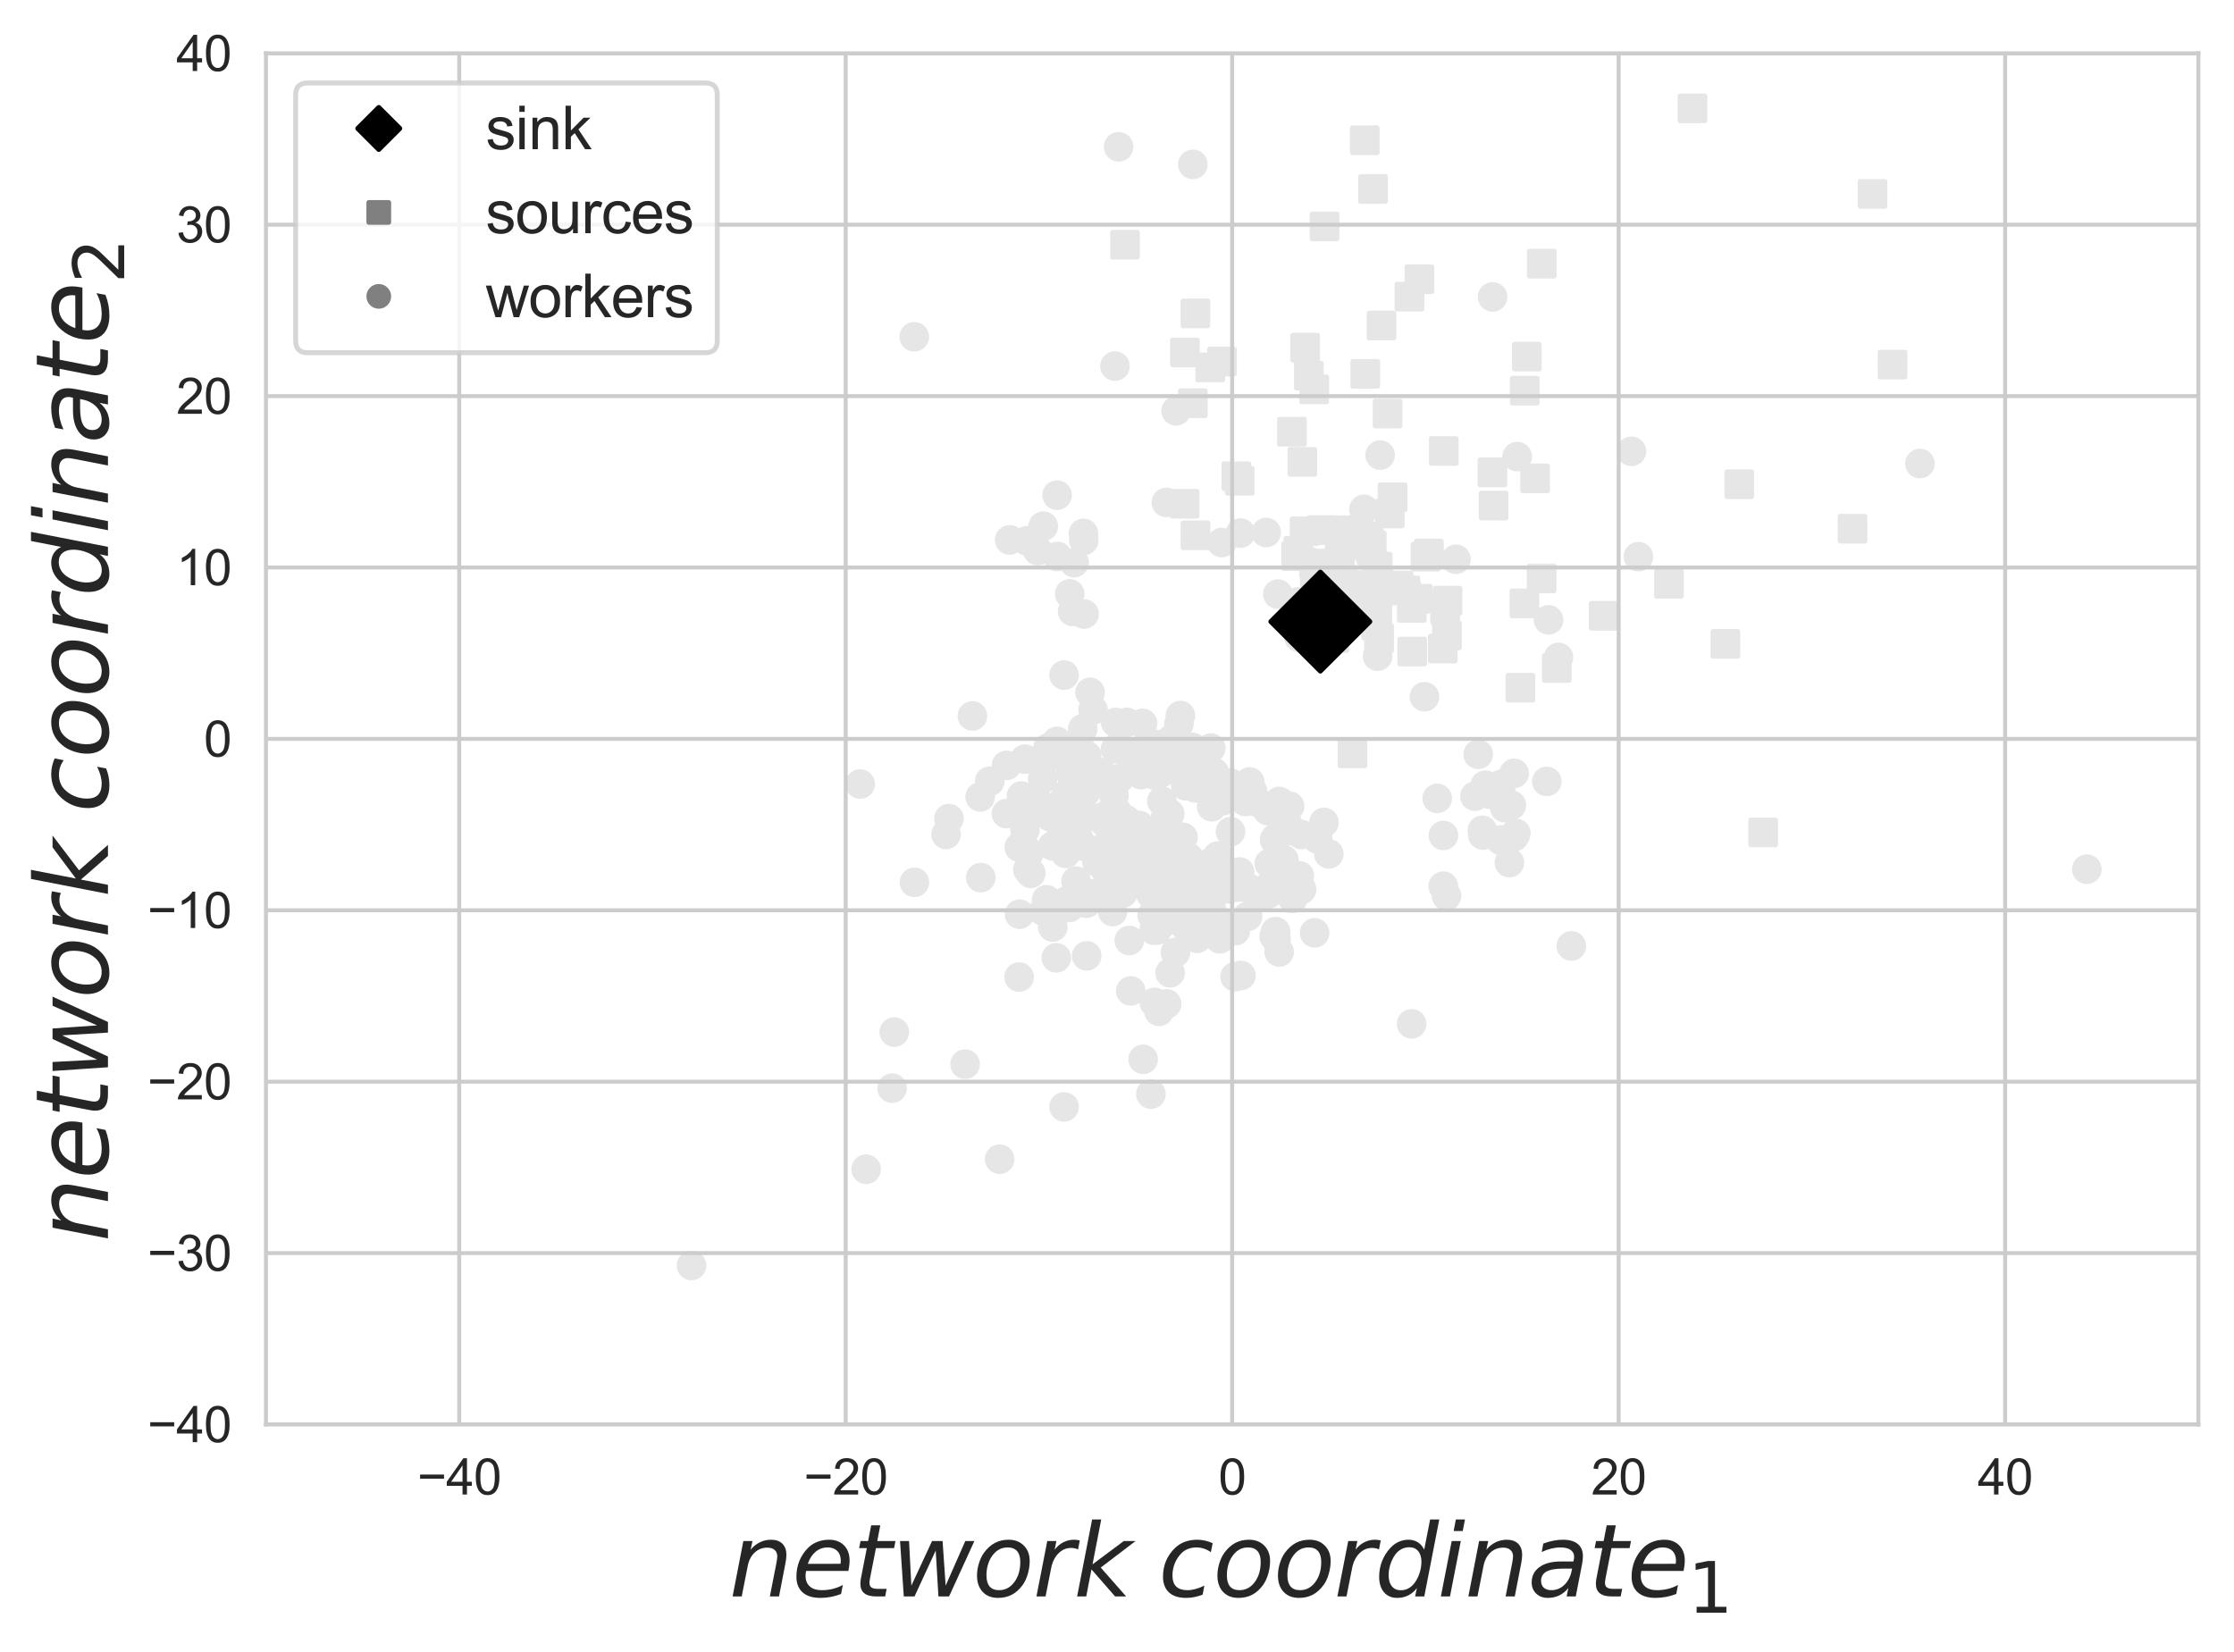 <?xml version="1.0" encoding="utf-8" standalone="no"?>
<!DOCTYPE svg PUBLIC "-//W3C//DTD SVG 1.1//EN"
  "http://www.w3.org/Graphics/SVG/1.1/DTD/svg11.dtd">
<svg xmlns:xlink="http://www.w3.org/1999/xlink" width="451.562pt" height="333.924pt" viewBox="0 0 451.562 333.924" xmlns="http://www.w3.org/2000/svg" version="1.1">
 <defs>
  <style type="text/css">*{stroke-linejoin: round; stroke-linecap: butt}</style>
 </defs>
 <g id="figure_1">
  <g id="patch_1">
   <path d="M 0 333.924 
L 451.562 333.924 
L 451.562 0 
L 0 0 
z
" style="fill: #ffffff"/>
  </g>
  <g id="axes_1">
   <g id="patch_2">
    <path d="M 53.763 287.979 
L 444.363 287.979 
L 444.363 10.779 
L 53.763 10.779 
z
" style="fill: #ffffff"/>
   </g>
   <g id="PathCollection_1">
    <defs>
     <path id="mbb71b839b7" d="M -2.5 2.5 
L 2.5 2.5 
L 2.5 -2.5 
L -2.5 -2.5 
z
" style="stroke: #e6e6e6"/>
    </defs>
    <g clip-path="url(#pe0c3665910)">
     <use xlink:href="#mbb71b839b7" x="232.741" y="173.339" style="fill: #e6e6e6; stroke: #e6e6e6"/>
     <use xlink:href="#mbb71b839b7" x="244.131" y="157.197" style="fill: #e6e6e6; stroke: #e6e6e6"/>
     <use xlink:href="#mbb71b839b7" x="248.493" y="159.166" style="fill: #e6e6e6; stroke: #e6e6e6"/>
     <use xlink:href="#mbb71b839b7" x="273.385" y="152.303" style="fill: #e6e6e6; stroke: #e6e6e6"/>
     <use xlink:href="#mbb71b839b7" x="278.74" y="118.073" style="fill: #e6e6e6; stroke: #e6e6e6"/>
     <use xlink:href="#mbb71b839b7" x="314.672" y="135.047" style="fill: #e6e6e6; stroke: #e6e6e6"/>
     <use xlink:href="#mbb71b839b7" x="280.688" y="119.319" style="fill: #e6e6e6; stroke: #e6e6e6"/>
     <use xlink:href="#mbb71b839b7" x="281.481" y="100.522" style="fill: #e6e6e6; stroke: #e6e6e6"/>
     <use xlink:href="#mbb71b839b7" x="267.062" y="107.158" style="fill: #e6e6e6; stroke: #e6e6e6"/>
     <use xlink:href="#mbb71b839b7" x="265.863" y="122.319" style="fill: #e6e6e6; stroke: #e6e6e6"/>
     <use xlink:href="#mbb71b839b7" x="291.638" y="131.108" style="fill: #e6e6e6; stroke: #e6e6e6"/>
     <use xlink:href="#mbb71b839b7" x="282.692" y="118.387" style="fill: #e6e6e6; stroke: #e6e6e6"/>
     <use xlink:href="#mbb71b839b7" x="263.702" y="107.414" style="fill: #e6e6e6; stroke: #e6e6e6"/>
     <use xlink:href="#mbb71b839b7" x="292.591" y="121.426" style="fill: #e6e6e6; stroke: #e6e6e6"/>
     <use xlink:href="#mbb71b839b7" x="356.392" y="168.285" style="fill: #e6e6e6; stroke: #e6e6e6"/>
     <use xlink:href="#mbb71b839b7" x="324.155" y="124.491" style="fill: #e6e6e6; stroke: #e6e6e6"/>
     <use xlink:href="#mbb71b839b7" x="262.441" y="111.347" style="fill: #e6e6e6; stroke: #e6e6e6"/>
     <use xlink:href="#mbb71b839b7" x="285.376" y="122.901" style="fill: #e6e6e6; stroke: #e6e6e6"/>
     <use xlink:href="#mbb71b839b7" x="307.328" y="139.036" style="fill: #e6e6e6; stroke: #e6e6e6"/>
     <use xlink:href="#mbb71b839b7" x="284.077" y="119.354" style="fill: #e6e6e6; stroke: #e6e6e6"/>
     <use xlink:href="#mbb71b839b7" x="286.569" y="121.049" style="fill: #e6e6e6; stroke: #e6e6e6"/>
     <use xlink:href="#mbb71b839b7" x="270.849" y="114.796" style="fill: #e6e6e6; stroke: #e6e6e6"/>
     <use xlink:href="#mbb71b839b7" x="274.75" y="122.75" style="fill: #e6e6e6; stroke: #e6e6e6"/>
     <use xlink:href="#mbb71b839b7" x="278.151" y="126.455" style="fill: #e6e6e6; stroke: #e6e6e6"/>
     <use xlink:href="#mbb71b839b7" x="239.442" y="101.86" style="fill: #e6e6e6; stroke: #e6e6e6"/>
     <use xlink:href="#mbb71b839b7" x="265.766" y="115.772" style="fill: #e6e6e6; stroke: #e6e6e6"/>
     <use xlink:href="#mbb71b839b7" x="374.461" y="106.891" style="fill: #e6e6e6; stroke: #e6e6e6"/>
     <use xlink:href="#mbb71b839b7" x="292.107" y="123.334" style="fill: #e6e6e6; stroke: #e6e6e6"/>
     <use xlink:href="#mbb71b839b7" x="269.081" y="117.662" style="fill: #e6e6e6; stroke: #e6e6e6"/>
     <use xlink:href="#mbb71b839b7" x="278.759" y="129.047" style="fill: #e6e6e6; stroke: #e6e6e6"/>
     <use xlink:href="#mbb71b839b7" x="378.496" y="39.213" style="fill: #e6e6e6; stroke: #e6e6e6"/>
     <use xlink:href="#mbb71b839b7" x="308.133" y="121.981" style="fill: #e6e6e6; stroke: #e6e6e6"/>
     <use xlink:href="#mbb71b839b7" x="348.751" y="130.167" style="fill: #e6e6e6; stroke: #e6e6e6"/>
     <use xlink:href="#mbb71b839b7" x="280.92" y="103.811" style="fill: #e6e6e6; stroke: #e6e6e6"/>
     <use xlink:href="#mbb71b839b7" x="342.107" y="21.908" style="fill: #e6e6e6; stroke: #e6e6e6"/>
     <use xlink:href="#mbb71b839b7" x="351.56" y="97.903" style="fill: #e6e6e6; stroke: #e6e6e6"/>
     <use xlink:href="#mbb71b839b7" x="308.203" y="78.974" style="fill: #e6e6e6; stroke: #e6e6e6"/>
     <use xlink:href="#mbb71b839b7" x="382.542" y="73.703" style="fill: #e6e6e6; stroke: #e6e6e6"/>
     <use xlink:href="#mbb71b839b7" x="269.713" y="129.02" style="fill: #e6e6e6; stroke: #e6e6e6"/>
     <use xlink:href="#mbb71b839b7" x="267.739" y="45.768" style="fill: #e6e6e6; stroke: #e6e6e6"/>
     <use xlink:href="#mbb71b839b7" x="277.278" y="110.256" style="fill: #e6e6e6; stroke: #e6e6e6"/>
     <use xlink:href="#mbb71b839b7" x="247" y="73.076" style="fill: #e6e6e6; stroke: #e6e6e6"/>
     <use xlink:href="#mbb71b839b7" x="249.913" y="96.285" style="fill: #e6e6e6; stroke: #e6e6e6"/>
     <use xlink:href="#mbb71b839b7" x="275.863" y="28.353" style="fill: #e6e6e6; stroke: #e6e6e6"/>
     <use xlink:href="#mbb71b839b7" x="278.382" y="125.003" style="fill: #e6e6e6; stroke: #e6e6e6"/>
     <use xlink:href="#mbb71b839b7" x="310.285" y="96.714" style="fill: #e6e6e6; stroke: #e6e6e6"/>
     <use xlink:href="#mbb71b839b7" x="278.478" y="114.563" style="fill: #e6e6e6; stroke: #e6e6e6"/>
     <use xlink:href="#mbb71b839b7" x="264.561" y="75.935" style="fill: #e6e6e6; stroke: #e6e6e6"/>
     <use xlink:href="#mbb71b839b7" x="276.651" y="108.371" style="fill: #e6e6e6; stroke: #e6e6e6"/>
     <use xlink:href="#mbb71b839b7" x="275.971" y="75.581" style="fill: #e6e6e6; stroke: #e6e6e6"/>
     <use xlink:href="#mbb71b839b7" x="250.585" y="97.189" style="fill: #e6e6e6; stroke: #e6e6e6"/>
     <use xlink:href="#mbb71b839b7" x="311.613" y="116.951" style="fill: #e6e6e6; stroke: #e6e6e6"/>
     <use xlink:href="#mbb71b839b7" x="292.474" y="128.44" style="fill: #e6e6e6; stroke: #e6e6e6"/>
     <use xlink:href="#mbb71b839b7" x="227.393" y="49.479" style="fill: #e6e6e6; stroke: #e6e6e6"/>
     <use xlink:href="#mbb71b839b7" x="277.529" y="38.208" style="fill: #e6e6e6; stroke: #e6e6e6"/>
     <use xlink:href="#mbb71b839b7" x="311.637" y="53.312" style="fill: #e6e6e6; stroke: #e6e6e6"/>
     <use xlink:href="#mbb71b839b7" x="239.514" y="71.247" style="fill: #e6e6e6; stroke: #e6e6e6"/>
     <use xlink:href="#mbb71b839b7" x="241.109" y="81.517" style="fill: #e6e6e6; stroke: #e6e6e6"/>
     <use xlink:href="#mbb71b839b7" x="244.635" y="74.282" style="fill: #e6e6e6; stroke: #e6e6e6"/>
     <use xlink:href="#mbb71b839b7" x="241.642" y="108.222" style="fill: #e6e6e6; stroke: #e6e6e6"/>
     <use xlink:href="#mbb71b839b7" x="270.123" y="115.464" style="fill: #e6e6e6; stroke: #e6e6e6"/>
     <use xlink:href="#mbb71b839b7" x="265.635" y="113.953" style="fill: #e6e6e6; stroke: #e6e6e6"/>
     <use xlink:href="#mbb71b839b7" x="280.465" y="83.603" style="fill: #e6e6e6; stroke: #e6e6e6"/>
     <use xlink:href="#mbb71b839b7" x="291.833" y="91.181" style="fill: #e6e6e6; stroke: #e6e6e6"/>
     <use xlink:href="#mbb71b839b7" x="263.804" y="70.287" style="fill: #e6e6e6; stroke: #e6e6e6"/>
     <use xlink:href="#mbb71b839b7" x="261.988" y="112.428" style="fill: #e6e6e6; stroke: #e6e6e6"/>
     <use xlink:href="#mbb71b839b7" x="241.628" y="63.36" style="fill: #e6e6e6; stroke: #e6e6e6"/>
     <use xlink:href="#mbb71b839b7" x="270.893" y="107.199" style="fill: #e6e6e6; stroke: #e6e6e6"/>
     <use xlink:href="#mbb71b839b7" x="301.657" y="95.495" style="fill: #e6e6e6; stroke: #e6e6e6"/>
     <use xlink:href="#mbb71b839b7" x="267.956" y="120.179" style="fill: #e6e6e6; stroke: #e6e6e6"/>
     <use xlink:href="#mbb71b839b7" x="261.141" y="87.276" style="fill: #e6e6e6; stroke: #e6e6e6"/>
     <use xlink:href="#mbb71b839b7" x="266.354" y="119.155" style="fill: #e6e6e6; stroke: #e6e6e6"/>
     <use xlink:href="#mbb71b839b7" x="279.244" y="65.803" style="fill: #e6e6e6; stroke: #e6e6e6"/>
     <use xlink:href="#mbb71b839b7" x="274.859" y="118.271" style="fill: #e6e6e6; stroke: #e6e6e6"/>
     <use xlink:href="#mbb71b839b7" x="286.908" y="56.441" style="fill: #e6e6e6; stroke: #e6e6e6"/>
     <use xlink:href="#mbb71b839b7" x="263.241" y="93.374" style="fill: #e6e6e6; stroke: #e6e6e6"/>
     <use xlink:href="#mbb71b839b7" x="288.822" y="111.901" style="fill: #e6e6e6; stroke: #e6e6e6"/>
     <use xlink:href="#mbb71b839b7" x="270.515" y="118.982" style="fill: #e6e6e6; stroke: #e6e6e6"/>
     <use xlink:href="#mbb71b839b7" x="308.621" y="72.092" style="fill: #e6e6e6; stroke: #e6e6e6"/>
     <use xlink:href="#mbb71b839b7" x="288.146" y="112.556" style="fill: #e6e6e6; stroke: #e6e6e6"/>
     <use xlink:href="#mbb71b839b7" x="337.342" y="118.021" style="fill: #e6e6e6; stroke: #e6e6e6"/>
     <use xlink:href="#mbb71b839b7" x="271.428" y="117.198" style="fill: #e6e6e6; stroke: #e6e6e6"/>
     <use xlink:href="#mbb71b839b7" x="301.903" y="102.213" style="fill: #e6e6e6; stroke: #e6e6e6"/>
     <use xlink:href="#mbb71b839b7" x="284.9" y="59.965" style="fill: #e6e6e6; stroke: #e6e6e6"/>
     <use xlink:href="#mbb71b839b7" x="265.649" y="78.724" style="fill: #e6e6e6; stroke: #e6e6e6"/>
     <use xlink:href="#mbb71b839b7" x="285.451" y="131.724" style="fill: #e6e6e6; stroke: #e6e6e6"/>
    </g>
   </g>
   <g id="PathCollection_2">
    <defs>
     <path id="m4045f4b2d5" d="M 0 2.5 
C 0.663 2.5 1.299 2.237 1.768 1.768 
C 2.237 1.299 2.5 0.663 2.5 0 
C 2.5 -0.663 2.237 -1.299 1.768 -1.768 
C 1.299 -2.237 0.663 -2.5 0 -2.5 
C -0.663 -2.5 -1.299 -2.237 -1.768 -1.768 
C -2.237 -1.299 -2.5 -0.663 -2.5 0 
C -2.5 0.663 -2.237 1.299 -1.768 1.768 
C -1.299 2.237 -0.663 2.5 0 2.5 
z
" style="stroke: #e6e6e6"/>
    </defs>
    <g clip-path="url(#pe0c3665910)">
     <use xlink:href="#m4045f4b2d5" x="294.31" y="113.066" style="fill: #e6e6e6; stroke: #e6e6e6"/>
     <use xlink:href="#m4045f4b2d5" x="284.471" y="119.04" style="fill: #e6e6e6; stroke: #e6e6e6"/>
     <use xlink:href="#m4045f4b2d5" x="329.76" y="91.247" style="fill: #e6e6e6; stroke: #e6e6e6"/>
     <use xlink:href="#m4045f4b2d5" x="315.023" y="132.902" style="fill: #e6e6e6; stroke: #e6e6e6"/>
     <use xlink:href="#m4045f4b2d5" x="275.691" y="102.962" style="fill: #e6e6e6; stroke: #e6e6e6"/>
     <use xlink:href="#m4045f4b2d5" x="277.07" y="112.837" style="fill: #e6e6e6; stroke: #e6e6e6"/>
     <use xlink:href="#m4045f4b2d5" x="306.676" y="92.307" style="fill: #e6e6e6; stroke: #e6e6e6"/>
     <use xlink:href="#m4045f4b2d5" x="421.809" y="175.727" style="fill: #e6e6e6; stroke: #e6e6e6"/>
     <use xlink:href="#m4045f4b2d5" x="275.121" y="119.665" style="fill: #e6e6e6; stroke: #e6e6e6"/>
     <use xlink:href="#m4045f4b2d5" x="388.081" y="93.714" style="fill: #e6e6e6; stroke: #e6e6e6"/>
     <use xlink:href="#m4045f4b2d5" x="313.012" y="125.317" style="fill: #e6e6e6; stroke: #e6e6e6"/>
     <use xlink:href="#m4045f4b2d5" x="225.368" y="74.015" style="fill: #e6e6e6; stroke: #e6e6e6"/>
     <use xlink:href="#m4045f4b2d5" x="274.495" y="109.611" style="fill: #e6e6e6; stroke: #e6e6e6"/>
     <use xlink:href="#m4045f4b2d5" x="331.178" y="112.539" style="fill: #e6e6e6; stroke: #e6e6e6"/>
     <use xlink:href="#m4045f4b2d5" x="323.866" y="-1" style="fill: #e6e6e6; stroke: #e6e6e6"/>
     <use xlink:href="#m4045f4b2d5" x="315.216" y="-1" style="fill: #e6e6e6; stroke: #e6e6e6"/>
     <use xlink:href="#m4045f4b2d5" x="301.7" y="60.03" style="fill: #e6e6e6; stroke: #e6e6e6"/>
     <use xlink:href="#m4045f4b2d5" x="271.931" y="110.994" style="fill: #e6e6e6; stroke: #e6e6e6"/>
     <use xlink:href="#m4045f4b2d5" x="270.504" y="115.755" style="fill: #e6e6e6; stroke: #e6e6e6"/>
     <use xlink:href="#m4045f4b2d5" x="278.962" y="92.005" style="fill: #e6e6e6; stroke: #e6e6e6"/>
     <use xlink:href="#m4045f4b2d5" x="226.111" y="29.674" style="fill: #e6e6e6; stroke: #e6e6e6"/>
     <use xlink:href="#m4045f4b2d5" x="278.09" y="113.468" style="fill: #e6e6e6; stroke: #e6e6e6"/>
     <use xlink:href="#m4045f4b2d5" x="265.162" y="113.693" style="fill: #e6e6e6; stroke: #e6e6e6"/>
     <use xlink:href="#m4045f4b2d5" x="269.876" y="113.301" style="fill: #e6e6e6; stroke: #e6e6e6"/>
     <use xlink:href="#m4045f4b2d5" x="250.738" y="107.764" style="fill: #e6e6e6; stroke: #e6e6e6"/>
     <use xlink:href="#m4045f4b2d5" x="235.754" y="101.562" style="fill: #e6e6e6; stroke: #e6e6e6"/>
     <use xlink:href="#m4045f4b2d5" x="278.411" y="119.678" style="fill: #e6e6e6; stroke: #e6e6e6"/>
     <use xlink:href="#m4045f4b2d5" x="213.667" y="100.103" style="fill: #e6e6e6; stroke: #e6e6e6"/>
     <use xlink:href="#m4045f4b2d5" x="275.773" y="123.616" style="fill: #e6e6e6; stroke: #e6e6e6"/>
     <use xlink:href="#m4045f4b2d5" x="246.958" y="109.687" style="fill: #e6e6e6; stroke: #e6e6e6"/>
     <use xlink:href="#m4045f4b2d5" x="241.115" y="33.232" style="fill: #e6e6e6; stroke: #e6e6e6"/>
     <use xlink:href="#m4045f4b2d5" x="237.729" y="83.055" style="fill: #e6e6e6; stroke: #e6e6e6"/>
     <use xlink:href="#m4045f4b2d5" x="270.65" y="111.375" style="fill: #e6e6e6; stroke: #e6e6e6"/>
     <use xlink:href="#m4045f4b2d5" x="255.93" y="107.653" style="fill: #e6e6e6; stroke: #e6e6e6"/>
     <use xlink:href="#m4045f4b2d5" x="-1" y="44.108" style="fill: #e6e6e6; stroke: #e6e6e6"/>
     <use xlink:href="#m4045f4b2d5" x="200.719" y="-1" style="fill: #e6e6e6; stroke: #e6e6e6"/>
     <use xlink:href="#m4045f4b2d5" x="184.805" y="68.093" style="fill: #e6e6e6; stroke: #e6e6e6"/>
     <use xlink:href="#m4045f4b2d5" x="271.001" y="108.457" style="fill: #e6e6e6; stroke: #e6e6e6"/>
     <use xlink:href="#m4045f4b2d5" x="337.592" y="-1" style="fill: #e6e6e6; stroke: #e6e6e6"/>
     <use xlink:href="#m4045f4b2d5" x="339.269" y="-1" style="fill: #e6e6e6; stroke: #e6e6e6"/>
     <use xlink:href="#m4045f4b2d5" x="265.075" y="122.259" style="fill: #e6e6e6; stroke: #e6e6e6"/>
     <use xlink:href="#m4045f4b2d5" x="265.125" y="126.037" style="fill: #e6e6e6; stroke: #e6e6e6"/>
     <use xlink:href="#m4045f4b2d5" x="265.273" y="121.831" style="fill: #e6e6e6; stroke: #e6e6e6"/>
     <use xlink:href="#m4045f4b2d5" x="270.868" y="126.936" style="fill: #e6e6e6; stroke: #e6e6e6"/>
     <use xlink:href="#m4045f4b2d5" x="262.836" y="123.185" style="fill: #e6e6e6; stroke: #e6e6e6"/>
     <use xlink:href="#m4045f4b2d5" x="265.466" y="122.839" style="fill: #e6e6e6; stroke: #e6e6e6"/>
     <use xlink:href="#m4045f4b2d5" x="278.453" y="132.671" style="fill: #e6e6e6; stroke: #e6e6e6"/>
     <use xlink:href="#m4045f4b2d5" x="272.905" y="118.059" style="fill: #e6e6e6; stroke: #e6e6e6"/>
     <use xlink:href="#m4045f4b2d5" x="267.325" y="123.741" style="fill: #e6e6e6; stroke: #e6e6e6"/>
     <use xlink:href="#m4045f4b2d5" x="265.954" y="121.286" style="fill: #e6e6e6; stroke: #e6e6e6"/>
     <use xlink:href="#m4045f4b2d5" x="258.285" y="120.1" style="fill: #e6e6e6; stroke: #e6e6e6"/>
     <use xlink:href="#m4045f4b2d5" x="271.306" y="124.288" style="fill: #e6e6e6; stroke: #e6e6e6"/>
     <use xlink:href="#m4045f4b2d5" x="262.574" y="128.872" style="fill: #e6e6e6; stroke: #e6e6e6"/>
     <use xlink:href="#m4045f4b2d5" x="270.439" y="122.342" style="fill: #e6e6e6; stroke: #e6e6e6"/>
     <use xlink:href="#m4045f4b2d5" x="266.303" y="123.583" style="fill: #e6e6e6; stroke: #e6e6e6"/>
     <use xlink:href="#m4045f4b2d5" x="266.97" y="122.333" style="fill: #e6e6e6; stroke: #e6e6e6"/>
     <use xlink:href="#m4045f4b2d5" x="262.421" y="121.689" style="fill: #e6e6e6; stroke: #e6e6e6"/>
     <use xlink:href="#m4045f4b2d5" x="268.971" y="129.06" style="fill: #e6e6e6; stroke: #e6e6e6"/>
     <use xlink:href="#m4045f4b2d5" x="268.232" y="126.26" style="fill: #e6e6e6; stroke: #e6e6e6"/>
     <use xlink:href="#m4045f4b2d5" x="207.178" y="167.733" style="fill: #e6e6e6; stroke: #e6e6e6"/>
     <use xlink:href="#m4045f4b2d5" x="224.66" y="168.749" style="fill: #e6e6e6; stroke: #e6e6e6"/>
     <use xlink:href="#m4045f4b2d5" x="244.798" y="183.404" style="fill: #e6e6e6; stroke: #e6e6e6"/>
     <use xlink:href="#m4045f4b2d5" x="221.73" y="180.55" style="fill: #e6e6e6; stroke: #e6e6e6"/>
     <use xlink:href="#m4045f4b2d5" x="235.329" y="184.136" style="fill: #e6e6e6; stroke: #e6e6e6"/>
     <use xlink:href="#m4045f4b2d5" x="234.27" y="204.459" style="fill: #e6e6e6; stroke: #e6e6e6"/>
     <use xlink:href="#m4045f4b2d5" x="212.799" y="187.407" style="fill: #e6e6e6; stroke: #e6e6e6"/>
     <use xlink:href="#m4045f4b2d5" x="173.868" y="158.504" style="fill: #e6e6e6; stroke: #e6e6e6"/>
     <use xlink:href="#m4045f4b2d5" x="198.12" y="161.109" style="fill: #e6e6e6; stroke: #e6e6e6"/>
     <use xlink:href="#m4045f4b2d5" x="232.881" y="184.999" style="fill: #e6e6e6; stroke: #e6e6e6"/>
     <use xlink:href="#m4045f4b2d5" x="257.937" y="189.836" style="fill: #e6e6e6; stroke: #e6e6e6"/>
     <use xlink:href="#m4045f4b2d5" x="198.245" y="177.423" style="fill: #e6e6e6; stroke: #e6e6e6"/>
     <use xlink:href="#m4045f4b2d5" x="223.216" y="175.447" style="fill: #e6e6e6; stroke: #e6e6e6"/>
     <use xlink:href="#m4045f4b2d5" x="234.74" y="185.176" style="fill: #e6e6e6; stroke: #e6e6e6"/>
     <use xlink:href="#m4045f4b2d5" x="214.556" y="167.589" style="fill: #e6e6e6; stroke: #e6e6e6"/>
     <use xlink:href="#m4045f4b2d5" x="238.358" y="183.665" style="fill: #e6e6e6; stroke: #e6e6e6"/>
     <use xlink:href="#m4045f4b2d5" x="218.074" y="169.727" style="fill: #e6e6e6; stroke: #e6e6e6"/>
     <use xlink:href="#m4045f4b2d5" x="208.065" y="172.313" style="fill: #e6e6e6; stroke: #e6e6e6"/>
     <use xlink:href="#m4045f4b2d5" x="228.281" y="167.751" style="fill: #e6e6e6; stroke: #e6e6e6"/>
     <use xlink:href="#m4045f4b2d5" x="225.916" y="177.994" style="fill: #e6e6e6; stroke: #e6e6e6"/>
     <use xlink:href="#m4045f4b2d5" x="234.207" y="178.647" style="fill: #e6e6e6; stroke: #e6e6e6"/>
     <use xlink:href="#m4045f4b2d5" x="224.549" y="168.909" style="fill: #e6e6e6; stroke: #e6e6e6"/>
     <use xlink:href="#m4045f4b2d5" x="225.691" y="175.71" style="fill: #e6e6e6; stroke: #e6e6e6"/>
     <use xlink:href="#m4045f4b2d5" x="225.391" y="181.477" style="fill: #e6e6e6; stroke: #e6e6e6"/>
     <use xlink:href="#m4045f4b2d5" x="224.149" y="172.551" style="fill: #e6e6e6; stroke: #e6e6e6"/>
     <use xlink:href="#m4045f4b2d5" x="244.052" y="180.304" style="fill: #e6e6e6; stroke: #e6e6e6"/>
     <use xlink:href="#m4045f4b2d5" x="207.768" y="175.814" style="fill: #e6e6e6; stroke: #e6e6e6"/>
     <use xlink:href="#m4045f4b2d5" x="219.943" y="180.686" style="fill: #e6e6e6; stroke: #e6e6e6"/>
     <use xlink:href="#m4045f4b2d5" x="223.87" y="171.065" style="fill: #e6e6e6; stroke: #e6e6e6"/>
     <use xlink:href="#m4045f4b2d5" x="221.728" y="174.26" style="fill: #e6e6e6; stroke: #e6e6e6"/>
     <use xlink:href="#m4045f4b2d5" x="235.684" y="182.44" style="fill: #e6e6e6; stroke: #e6e6e6"/>
     <use xlink:href="#m4045f4b2d5" x="246.49" y="177.35" style="fill: #e6e6e6; stroke: #e6e6e6"/>
     <use xlink:href="#m4045f4b2d5" x="230.261" y="166.88" style="fill: #e6e6e6; stroke: #e6e6e6"/>
     <use xlink:href="#m4045f4b2d5" x="227.707" y="166.674" style="fill: #e6e6e6; stroke: #e6e6e6"/>
     <use xlink:href="#m4045f4b2d5" x="234.221" y="184.76" style="fill: #e6e6e6; stroke: #e6e6e6"/>
     <use xlink:href="#m4045f4b2d5" x="233.755" y="175.927" style="fill: #e6e6e6; stroke: #e6e6e6"/>
     <use xlink:href="#m4045f4b2d5" x="229.109" y="173.873" style="fill: #e6e6e6; stroke: #e6e6e6"/>
     <use xlink:href="#m4045f4b2d5" x="239.624" y="177.584" style="fill: #e6e6e6; stroke: #e6e6e6"/>
     <use xlink:href="#m4045f4b2d5" x="184.832" y="178.374" style="fill: #e6e6e6; stroke: #e6e6e6"/>
     <use xlink:href="#m4045f4b2d5" x="207.155" y="153.479" style="fill: #e6e6e6; stroke: #e6e6e6"/>
     <use xlink:href="#m4045f4b2d5" x="210.494" y="162.734" style="fill: #e6e6e6; stroke: #e6e6e6"/>
     <use xlink:href="#m4045f4b2d5" x="191.816" y="165.489" style="fill: #e6e6e6; stroke: #e6e6e6"/>
     <use xlink:href="#m4045f4b2d5" x="247.497" y="186.645" style="fill: #e6e6e6; stroke: #e6e6e6"/>
     <use xlink:href="#m4045f4b2d5" x="246.544" y="189.802" style="fill: #e6e6e6; stroke: #e6e6e6"/>
     <use xlink:href="#m4045f4b2d5" x="228.265" y="190.131" style="fill: #e6e6e6; stroke: #e6e6e6"/>
     <use xlink:href="#m4045f4b2d5" x="236.507" y="196.669" style="fill: #e6e6e6; stroke: #e6e6e6"/>
     <use xlink:href="#m4045f4b2d5" x="217.308" y="160.01" style="fill: #e6e6e6; stroke: #e6e6e6"/>
     <use xlink:href="#m4045f4b2d5" x="285.334" y="206.988" style="fill: #e6e6e6; stroke: #e6e6e6"/>
     <use xlink:href="#m4045f4b2d5" x="215.4" y="172.535" style="fill: #e6e6e6; stroke: #e6e6e6"/>
     <use xlink:href="#m4045f4b2d5" x="226.941" y="180.556" style="fill: #e6e6e6; stroke: #e6e6e6"/>
     <use xlink:href="#m4045f4b2d5" x="212.277" y="165.108" style="fill: #e6e6e6; stroke: #e6e6e6"/>
     <use xlink:href="#m4045f4b2d5" x="245.708" y="186.998" style="fill: #e6e6e6; stroke: #e6e6e6"/>
     <use xlink:href="#m4045f4b2d5" x="238.917" y="177.774" style="fill: #e6e6e6; stroke: #e6e6e6"/>
     <use xlink:href="#m4045f4b2d5" x="216.974" y="181.332" style="fill: #e6e6e6; stroke: #e6e6e6"/>
     <use xlink:href="#m4045f4b2d5" x="235.816" y="202.962" style="fill: #e6e6e6; stroke: #e6e6e6"/>
     <use xlink:href="#m4045f4b2d5" x="219.653" y="193.235" style="fill: #e6e6e6; stroke: #e6e6e6"/>
     <use xlink:href="#m4045f4b2d5" x="175.075" y="236.378" style="fill: #e6e6e6; stroke: #e6e6e6"/>
     <use xlink:href="#m4045f4b2d5" x="224.258" y="180.482" style="fill: #e6e6e6; stroke: #e6e6e6"/>
     <use xlink:href="#m4045f4b2d5" x="206.468" y="160.924" style="fill: #e6e6e6; stroke: #e6e6e6"/>
     <use xlink:href="#m4045f4b2d5" x="203.46" y="154.734" style="fill: #e6e6e6; stroke: #e6e6e6"/>
     <use xlink:href="#m4045f4b2d5" x="206.081" y="184.822" style="fill: #e6e6e6; stroke: #e6e6e6"/>
     <use xlink:href="#m4045f4b2d5" x="180.329" y="219.985" style="fill: #e6e6e6; stroke: #e6e6e6"/>
     <use xlink:href="#m4045f4b2d5" x="231.412" y="172.47" style="fill: #e6e6e6; stroke: #e6e6e6"/>
     <use xlink:href="#m4045f4b2d5" x="231.511" y="177.439" style="fill: #e6e6e6; stroke: #e6e6e6"/>
     <use xlink:href="#m4045f4b2d5" x="210.927" y="184.24" style="fill: #e6e6e6; stroke: #e6e6e6"/>
     <use xlink:href="#m4045f4b2d5" x="250.554" y="176.28" style="fill: #e6e6e6; stroke: #e6e6e6"/>
     <use xlink:href="#m4045f4b2d5" x="139.773" y="255.834" style="fill: #e6e6e6; stroke: #e6e6e6"/>
     <use xlink:href="#m4045f4b2d5" x="241.759" y="179.232" style="fill: #e6e6e6; stroke: #e6e6e6"/>
     <use xlink:href="#m4045f4b2d5" x="238.743" y="180.48" style="fill: #e6e6e6; stroke: #e6e6e6"/>
     <use xlink:href="#m4045f4b2d5" x="241.965" y="189.694" style="fill: #e6e6e6; stroke: #e6e6e6"/>
     <use xlink:href="#m4045f4b2d5" x="237.612" y="192.542" style="fill: #e6e6e6; stroke: #e6e6e6"/>
     <use xlink:href="#m4045f4b2d5" x="150.182" y="294.108" style="fill: #e6e6e6; stroke: #e6e6e6"/>
     <use xlink:href="#m4045f4b2d5" x="180.762" y="208.641" style="fill: #e6e6e6; stroke: #e6e6e6"/>
     <use xlink:href="#m4045f4b2d5" x="219.593" y="182.602" style="fill: #e6e6e6; stroke: #e6e6e6"/>
     <use xlink:href="#m4045f4b2d5" x="213.514" y="193.637" style="fill: #e6e6e6; stroke: #e6e6e6"/>
     <use xlink:href="#m4045f4b2d5" x="233.318" y="202.65" style="fill: #e6e6e6; stroke: #e6e6e6"/>
     <use xlink:href="#m4045f4b2d5" x="245.347" y="185.685" style="fill: #e6e6e6; stroke: #e6e6e6"/>
     <use xlink:href="#m4045f4b2d5" x="216.195" y="183.429" style="fill: #e6e6e6; stroke: #e6e6e6"/>
     <use xlink:href="#m4045f4b2d5" x="247.218" y="188.017" style="fill: #e6e6e6; stroke: #e6e6e6"/>
     <use xlink:href="#m4045f4b2d5" x="250.833" y="197.213" style="fill: #e6e6e6; stroke: #e6e6e6"/>
     <use xlink:href="#m4045f4b2d5" x="195.078" y="215.145" style="fill: #e6e6e6; stroke: #e6e6e6"/>
     <use xlink:href="#m4045f4b2d5" x="228.56" y="200.328" style="fill: #e6e6e6; stroke: #e6e6e6"/>
     <use xlink:href="#m4045f4b2d5" x="261.296" y="181.631" style="fill: #e6e6e6; stroke: #e6e6e6"/>
     <use xlink:href="#m4045f4b2d5" x="225.84" y="179" style="fill: #e6e6e6; stroke: #e6e6e6"/>
     <use xlink:href="#m4045f4b2d5" x="205.991" y="197.522" style="fill: #e6e6e6; stroke: #e6e6e6"/>
     <use xlink:href="#m4045f4b2d5" x="239.831" y="187.563" style="fill: #e6e6e6; stroke: #e6e6e6"/>
     <use xlink:href="#m4045f4b2d5" x="236.216" y="186.084" style="fill: #e6e6e6; stroke: #e6e6e6"/>
     <use xlink:href="#m4045f4b2d5" x="249.712" y="188.149" style="fill: #e6e6e6; stroke: #e6e6e6"/>
     <use xlink:href="#m4045f4b2d5" x="239.117" y="169.271" style="fill: #e6e6e6; stroke: #e6e6e6"/>
     <use xlink:href="#m4045f4b2d5" x="249.641" y="197.456" style="fill: #e6e6e6; stroke: #e6e6e6"/>
     <use xlink:href="#m4045f4b2d5" x="239.29" y="183.03" style="fill: #e6e6e6; stroke: #e6e6e6"/>
     <use xlink:href="#m4045f4b2d5" x="211.542" y="181.9" style="fill: #e6e6e6; stroke: #e6e6e6"/>
     <use xlink:href="#m4045f4b2d5" x="233.294" y="188.073" style="fill: #e6e6e6; stroke: #e6e6e6"/>
     <use xlink:href="#m4045f4b2d5" x="231.068" y="214.15" style="fill: #e6e6e6; stroke: #e6e6e6"/>
     <use xlink:href="#m4045f4b2d5" x="214.673" y="153.147" style="fill: #e6e6e6; stroke: #e6e6e6"/>
     <use xlink:href="#m4045f4b2d5" x="232.641" y="221.191" style="fill: #e6e6e6; stroke: #e6e6e6"/>
     <use xlink:href="#m4045f4b2d5" x="203.437" y="164.482" style="fill: #e6e6e6; stroke: #e6e6e6"/>
     <use xlink:href="#m4045f4b2d5" x="215.083" y="223.776" style="fill: #e6e6e6; stroke: #e6e6e6"/>
     <use xlink:href="#m4045f4b2d5" x="191.226" y="168.688" style="fill: #e6e6e6; stroke: #e6e6e6"/>
     <use xlink:href="#m4045f4b2d5" x="202.058" y="234.348" style="fill: #e6e6e6; stroke: #e6e6e6"/>
     <use xlink:href="#m4045f4b2d5" x="224.889" y="184.282" style="fill: #e6e6e6; stroke: #e6e6e6"/>
     <use xlink:href="#m4045f4b2d5" x="233.857" y="188.007" style="fill: #e6e6e6; stroke: #e6e6e6"/>
     <use xlink:href="#m4045f4b2d5" x="266.349" y="169.654" style="fill: #e6e6e6; stroke: #e6e6e6"/>
     <use xlink:href="#m4045f4b2d5" x="208.362" y="176.559" style="fill: #e6e6e6; stroke: #e6e6e6"/>
     <use xlink:href="#m4045f4b2d5" x="217.508" y="178.124" style="fill: #e6e6e6; stroke: #e6e6e6"/>
     <use xlink:href="#m4045f4b2d5" x="235.693" y="177.776" style="fill: #e6e6e6; stroke: #e6e6e6"/>
     <use xlink:href="#m4045f4b2d5" x="216.426" y="156.357" style="fill: #e6e6e6; stroke: #e6e6e6"/>
     <use xlink:href="#m4045f4b2d5" x="235.585" y="165.289" style="fill: #e6e6e6; stroke: #e6e6e6"/>
     <use xlink:href="#m4045f4b2d5" x="216.09" y="161.352" style="fill: #e6e6e6; stroke: #e6e6e6"/>
     <use xlink:href="#m4045f4b2d5" x="224.664" y="169.615" style="fill: #e6e6e6; stroke: #e6e6e6"/>
     <use xlink:href="#m4045f4b2d5" x="250.349" y="179.334" style="fill: #e6e6e6; stroke: #e6e6e6"/>
     <use xlink:href="#m4045f4b2d5" x="263.095" y="179.805" style="fill: #e6e6e6; stroke: #e6e6e6"/>
     <use xlink:href="#m4045f4b2d5" x="220.225" y="158.435" style="fill: #e6e6e6; stroke: #e6e6e6"/>
     <use xlink:href="#m4045f4b2d5" x="246.157" y="173.052" style="fill: #e6e6e6; stroke: #e6e6e6"/>
     <use xlink:href="#m4045f4b2d5" x="196.554" y="144.735" style="fill: #e6e6e6; stroke: #e6e6e6"/>
     <use xlink:href="#m4045f4b2d5" x="216.201" y="166.792" style="fill: #e6e6e6; stroke: #e6e6e6"/>
     <use xlink:href="#m4045f4b2d5" x="244.371" y="174.545" style="fill: #e6e6e6; stroke: #e6e6e6"/>
     <use xlink:href="#m4045f4b2d5" x="215.613" y="160.575" style="fill: #e6e6e6; stroke: #e6e6e6"/>
     <use xlink:href="#m4045f4b2d5" x="262.637" y="177.063" style="fill: #e6e6e6; stroke: #e6e6e6"/>
     <use xlink:href="#m4045f4b2d5" x="214.765" y="162.084" style="fill: #e6e6e6; stroke: #e6e6e6"/>
     <use xlink:href="#m4045f4b2d5" x="235.339" y="171.046" style="fill: #e6e6e6; stroke: #e6e6e6"/>
     <use xlink:href="#m4045f4b2d5" x="237.61" y="177.789" style="fill: #e6e6e6; stroke: #e6e6e6"/>
     <use xlink:href="#m4045f4b2d5" x="245.931" y="189.105" style="fill: #e6e6e6; stroke: #e6e6e6"/>
     <use xlink:href="#m4045f4b2d5" x="253.911" y="180.509" style="fill: #e6e6e6; stroke: #e6e6e6"/>
     <use xlink:href="#m4045f4b2d5" x="223.169" y="166.135" style="fill: #e6e6e6; stroke: #e6e6e6"/>
     <use xlink:href="#m4045f4b2d5" x="226.09" y="172.285" style="fill: #e6e6e6; stroke: #e6e6e6"/>
     <use xlink:href="#m4045f4b2d5" x="235.223" y="169.203" style="fill: #e6e6e6; stroke: #e6e6e6"/>
     <use xlink:href="#m4045f4b2d5" x="242.397" y="182.985" style="fill: #e6e6e6; stroke: #e6e6e6"/>
     <use xlink:href="#m4045f4b2d5" x="232.204" y="171.322" style="fill: #e6e6e6; stroke: #e6e6e6"/>
     <use xlink:href="#m4045f4b2d5" x="268.596" y="172.632" style="fill: #e6e6e6; stroke: #e6e6e6"/>
     <use xlink:href="#m4045f4b2d5" x="218.592" y="164.033" style="fill: #e6e6e6; stroke: #e6e6e6"/>
     <use xlink:href="#m4045f4b2d5" x="218.35" y="151.314" style="fill: #e6e6e6; stroke: #e6e6e6"/>
     <use xlink:href="#m4045f4b2d5" x="257.84" y="188.343" style="fill: #e6e6e6; stroke: #e6e6e6"/>
     <use xlink:href="#m4045f4b2d5" x="243.397" y="176.419" style="fill: #e6e6e6; stroke: #e6e6e6"/>
     <use xlink:href="#m4045f4b2d5" x="248.727" y="168.129" style="fill: #e6e6e6; stroke: #e6e6e6"/>
     <use xlink:href="#m4045f4b2d5" x="207.003" y="166.073" style="fill: #e6e6e6; stroke: #e6e6e6"/>
     <use xlink:href="#m4045f4b2d5" x="210.77" y="157.466" style="fill: #e6e6e6; stroke: #e6e6e6"/>
     <use xlink:href="#m4045f4b2d5" x="225.678" y="163.926" style="fill: #e6e6e6; stroke: #e6e6e6"/>
     <use xlink:href="#m4045f4b2d5" x="219.584" y="159.029" style="fill: #e6e6e6; stroke: #e6e6e6"/>
     <use xlink:href="#m4045f4b2d5" x="219.394" y="160.251" style="fill: #e6e6e6; stroke: #e6e6e6"/>
     <use xlink:href="#m4045f4b2d5" x="246.238" y="179.057" style="fill: #e6e6e6; stroke: #e6e6e6"/>
     <use xlink:href="#m4045f4b2d5" x="212.793" y="171.022" style="fill: #e6e6e6; stroke: #e6e6e6"/>
     <use xlink:href="#m4045f4b2d5" x="215.081" y="136.476" style="fill: #e6e6e6; stroke: #e6e6e6"/>
     <use xlink:href="#m4045f4b2d5" x="231.149" y="154.849" style="fill: #e6e6e6; stroke: #e6e6e6"/>
     <use xlink:href="#m4045f4b2d5" x="206.03" y="171.271" style="fill: #e6e6e6; stroke: #e6e6e6"/>
     <use xlink:href="#m4045f4b2d5" x="234.435" y="175.638" style="fill: #e6e6e6; stroke: #e6e6e6"/>
     <use xlink:href="#m4045f4b2d5" x="218.855" y="147.34" style="fill: #e6e6e6; stroke: #e6e6e6"/>
     <use xlink:href="#m4045f4b2d5" x="257.534" y="189.254" style="fill: #e6e6e6; stroke: #e6e6e6"/>
     <use xlink:href="#m4045f4b2d5" x="256.44" y="180.677" style="fill: #e6e6e6; stroke: #e6e6e6"/>
     <use xlink:href="#m4045f4b2d5" x="216.776" y="153.214" style="fill: #e6e6e6; stroke: #e6e6e6"/>
     <use xlink:href="#m4045f4b2d5" x="213.664" y="149.876" style="fill: #e6e6e6; stroke: #e6e6e6"/>
     <use xlink:href="#m4045f4b2d5" x="211.82" y="151.228" style="fill: #e6e6e6; stroke: #e6e6e6"/>
     <use xlink:href="#m4045f4b2d5" x="226.209" y="157.412" style="fill: #e6e6e6; stroke: #e6e6e6"/>
     <use xlink:href="#m4045f4b2d5" x="236.444" y="164.499" style="fill: #e6e6e6; stroke: #e6e6e6"/>
     <use xlink:href="#m4045f4b2d5" x="200.07" y="157.925" style="fill: #e6e6e6; stroke: #e6e6e6"/>
     <use xlink:href="#m4045f4b2d5" x="265.728" y="188.582" style="fill: #e6e6e6; stroke: #e6e6e6"/>
     <use xlink:href="#m4045f4b2d5" x="225.168" y="160.778" style="fill: #e6e6e6; stroke: #e6e6e6"/>
     <use xlink:href="#m4045f4b2d5" x="219.202" y="153.681" style="fill: #e6e6e6; stroke: #e6e6e6"/>
     <use xlink:href="#m4045f4b2d5" x="236.898" y="184.147" style="fill: #e6e6e6; stroke: #e6e6e6"/>
     <use xlink:href="#m4045f4b2d5" x="252.176" y="185.276" style="fill: #e6e6e6; stroke: #e6e6e6"/>
     <use xlink:href="#m4045f4b2d5" x="234.538" y="169.704" style="fill: #e6e6e6; stroke: #e6e6e6"/>
     <use xlink:href="#m4045f4b2d5" x="236.236" y="172.442" style="fill: #e6e6e6; stroke: #e6e6e6"/>
     <use xlink:href="#m4045f4b2d5" x="231.751" y="176.726" style="fill: #e6e6e6; stroke: #e6e6e6"/>
     <use xlink:href="#m4045f4b2d5" x="256.257" y="179.417" style="fill: #e6e6e6; stroke: #e6e6e6"/>
     <use xlink:href="#m4045f4b2d5" x="255.63" y="180.891" style="fill: #e6e6e6; stroke: #e6e6e6"/>
     <use xlink:href="#m4045f4b2d5" x="220.096" y="165.037" style="fill: #e6e6e6; stroke: #e6e6e6"/>
     <use xlink:href="#m4045f4b2d5" x="229.161" y="153.249" style="fill: #e6e6e6; stroke: #e6e6e6"/>
     <use xlink:href="#m4045f4b2d5" x="224.912" y="171.218" style="fill: #e6e6e6; stroke: #e6e6e6"/>
     <use xlink:href="#m4045f4b2d5" x="237.008" y="180.407" style="fill: #e6e6e6; stroke: #e6e6e6"/>
     <use xlink:href="#m4045f4b2d5" x="212.987" y="163.671" style="fill: #e6e6e6; stroke: #e6e6e6"/>
     <use xlink:href="#m4045f4b2d5" x="222.567" y="156.187" style="fill: #e6e6e6; stroke: #e6e6e6"/>
     <use xlink:href="#m4045f4b2d5" x="225.474" y="151.394" style="fill: #e6e6e6; stroke: #e6e6e6"/>
     <use xlink:href="#m4045f4b2d5" x="229.364" y="168.304" style="fill: #e6e6e6; stroke: #e6e6e6"/>
     <use xlink:href="#m4045f4b2d5" x="218.82" y="171.044" style="fill: #e6e6e6; stroke: #e6e6e6"/>
     <use xlink:href="#m4045f4b2d5" x="236.973" y="178.184" style="fill: #e6e6e6; stroke: #e6e6e6"/>
     <use xlink:href="#m4045f4b2d5" x="258.442" y="177.822" style="fill: #e6e6e6; stroke: #e6e6e6"/>
     <use xlink:href="#m4045f4b2d5" x="210.514" y="154.397" style="fill: #e6e6e6; stroke: #e6e6e6"/>
     <use xlink:href="#m4045f4b2d5" x="240.306" y="173.398" style="fill: #e6e6e6; stroke: #e6e6e6"/>
     <use xlink:href="#m4045f4b2d5" x="221.204" y="171.942" style="fill: #e6e6e6; stroke: #e6e6e6"/>
     <use xlink:href="#m4045f4b2d5" x="245.384" y="180.236" style="fill: #e6e6e6; stroke: #e6e6e6"/>
     <use xlink:href="#m4045f4b2d5" x="248.454" y="179.717" style="fill: #e6e6e6; stroke: #e6e6e6"/>
     <use xlink:href="#m4045f4b2d5" x="227.653" y="165.761" style="fill: #e6e6e6; stroke: #e6e6e6"/>
     <use xlink:href="#m4045f4b2d5" x="219.688" y="152.79" style="fill: #e6e6e6; stroke: #e6e6e6"/>
     <use xlink:href="#m4045f4b2d5" x="234.697" y="171.347" style="fill: #e6e6e6; stroke: #e6e6e6"/>
     <use xlink:href="#m4045f4b2d5" x="224.888" y="166.924" style="fill: #e6e6e6; stroke: #e6e6e6"/>
     <use xlink:href="#m4045f4b2d5" x="230.978" y="171.84" style="fill: #e6e6e6; stroke: #e6e6e6"/>
     <use xlink:href="#m4045f4b2d5" x="244.19" y="174.783" style="fill: #e6e6e6; stroke: #e6e6e6"/>
     <use xlink:href="#m4045f4b2d5" x="233.871" y="174.598" style="fill: #e6e6e6; stroke: #e6e6e6"/>
     <use xlink:href="#m4045f4b2d5" x="223.662" y="164.775" style="fill: #e6e6e6; stroke: #e6e6e6"/>
     <use xlink:href="#m4045f4b2d5" x="252.612" y="179.69" style="fill: #e6e6e6; stroke: #e6e6e6"/>
     <use xlink:href="#m4045f4b2d5" x="237.263" y="181.32" style="fill: #e6e6e6; stroke: #e6e6e6"/>
     <use xlink:href="#m4045f4b2d5" x="215.694" y="182.084" style="fill: #e6e6e6; stroke: #e6e6e6"/>
     <use xlink:href="#m4045f4b2d5" x="258.563" y="192.445" style="fill: #e6e6e6; stroke: #e6e6e6"/>
     <use xlink:href="#m4045f4b2d5" x="263.056" y="168.711" style="fill: #e6e6e6; stroke: #e6e6e6"/>
     <use xlink:href="#m4045f4b2d5" x="241.664" y="181.669" style="fill: #e6e6e6; stroke: #e6e6e6"/>
     <use xlink:href="#m4045f4b2d5" x="232.616" y="180.736" style="fill: #e6e6e6; stroke: #e6e6e6"/>
     <use xlink:href="#m4045f4b2d5" x="292.388" y="181.109" style="fill: #e6e6e6; stroke: #e6e6e6"/>
     <use xlink:href="#m4045f4b2d5" x="220.333" y="139.972" style="fill: #e6e6e6; stroke: #e6e6e6"/>
     <use xlink:href="#m4045f4b2d5" x="256.561" y="174.57" style="fill: #e6e6e6; stroke: #e6e6e6"/>
     <use xlink:href="#m4045f4b2d5" x="243.816" y="154.951" style="fill: #e6e6e6; stroke: #e6e6e6"/>
     <use xlink:href="#m4045f4b2d5" x="259.524" y="173.849" style="fill: #e6e6e6; stroke: #e6e6e6"/>
     <use xlink:href="#m4045f4b2d5" x="246.052" y="159.524" style="fill: #e6e6e6; stroke: #e6e6e6"/>
     <use xlink:href="#m4045f4b2d5" x="254.275" y="162.247" style="fill: #e6e6e6; stroke: #e6e6e6"/>
     <use xlink:href="#m4045f4b2d5" x="231.826" y="155.019" style="fill: #e6e6e6; stroke: #e6e6e6"/>
     <use xlink:href="#m4045f4b2d5" x="242.199" y="154.42" style="fill: #e6e6e6; stroke: #e6e6e6"/>
     <use xlink:href="#m4045f4b2d5" x="244.031" y="154.879" style="fill: #e6e6e6; stroke: #e6e6e6"/>
     <use xlink:href="#m4045f4b2d5" x="238.599" y="144.657" style="fill: #e6e6e6; stroke: #e6e6e6"/>
     <use xlink:href="#m4045f4b2d5" x="233.526" y="156.734" style="fill: #e6e6e6; stroke: #e6e6e6"/>
     <use xlink:href="#m4045f4b2d5" x="233.913" y="150.523" style="fill: #e6e6e6; stroke: #e6e6e6"/>
     <use xlink:href="#m4045f4b2d5" x="243.87" y="151.709" style="fill: #e6e6e6; stroke: #e6e6e6"/>
     <use xlink:href="#m4045f4b2d5" x="251.792" y="160.306" style="fill: #e6e6e6; stroke: #e6e6e6"/>
     <use xlink:href="#m4045f4b2d5" x="227.769" y="146.034" style="fill: #e6e6e6; stroke: #e6e6e6"/>
     <use xlink:href="#m4045f4b2d5" x="238.3" y="146.304" style="fill: #e6e6e6; stroke: #e6e6e6"/>
     <use xlink:href="#m4045f4b2d5" x="227.682" y="151.905" style="fill: #e6e6e6; stroke: #e6e6e6"/>
     <use xlink:href="#m4045f4b2d5" x="239.903" y="151.279" style="fill: #e6e6e6; stroke: #e6e6e6"/>
     <use xlink:href="#m4045f4b2d5" x="239.516" y="150.757" style="fill: #e6e6e6; stroke: #e6e6e6"/>
     <use xlink:href="#m4045f4b2d5" x="230.658" y="156.619" style="fill: #e6e6e6; stroke: #e6e6e6"/>
     <use xlink:href="#m4045f4b2d5" x="239.159" y="154.018" style="fill: #e6e6e6; stroke: #e6e6e6"/>
     <use xlink:href="#m4045f4b2d5" x="230.374" y="151.738" style="fill: #e6e6e6; stroke: #e6e6e6"/>
     <use xlink:href="#m4045f4b2d5" x="236.06" y="151.945" style="fill: #e6e6e6; stroke: #e6e6e6"/>
     <use xlink:href="#m4045f4b2d5" x="220.947" y="143.53" style="fill: #e6e6e6; stroke: #e6e6e6"/>
     <use xlink:href="#m4045f4b2d5" x="238.932" y="154.335" style="fill: #e6e6e6; stroke: #e6e6e6"/>
     <use xlink:href="#m4045f4b2d5" x="258.593" y="162.019" style="fill: #e6e6e6; stroke: #e6e6e6"/>
     <use xlink:href="#m4045f4b2d5" x="234.615" y="156.282" style="fill: #e6e6e6; stroke: #e6e6e6"/>
     <use xlink:href="#m4045f4b2d5" x="257.51" y="173.927" style="fill: #e6e6e6; stroke: #e6e6e6"/>
     <use xlink:href="#m4045f4b2d5" x="260.677" y="162.981" style="fill: #e6e6e6; stroke: #e6e6e6"/>
     <use xlink:href="#m4045f4b2d5" x="257.631" y="169.767" style="fill: #e6e6e6; stroke: #e6e6e6"/>
     <use xlink:href="#m4045f4b2d5" x="257.83" y="169.428" style="fill: #e6e6e6; stroke: #e6e6e6"/>
     <use xlink:href="#m4045f4b2d5" x="248.536" y="159.267" style="fill: #e6e6e6; stroke: #e6e6e6"/>
     <use xlink:href="#m4045f4b2d5" x="239.675" y="158.857" style="fill: #e6e6e6; stroke: #e6e6e6"/>
     <use xlink:href="#m4045f4b2d5" x="241.154" y="153.112" style="fill: #e6e6e6; stroke: #e6e6e6"/>
     <use xlink:href="#m4045f4b2d5" x="230.948" y="146.239" style="fill: #e6e6e6; stroke: #e6e6e6"/>
     <use xlink:href="#m4045f4b2d5" x="234.851" y="161.948" style="fill: #e6e6e6; stroke: #e6e6e6"/>
     <use xlink:href="#m4045f4b2d5" x="252.62" y="158.083" style="fill: #e6e6e6; stroke: #e6e6e6"/>
     <use xlink:href="#m4045f4b2d5" x="260.468" y="166.949" style="fill: #e6e6e6; stroke: #e6e6e6"/>
     <use xlink:href="#m4045f4b2d5" x="247.352" y="161.819" style="fill: #e6e6e6; stroke: #e6e6e6"/>
     <use xlink:href="#m4045f4b2d5" x="238.126" y="169.174" style="fill: #e6e6e6; stroke: #e6e6e6"/>
     <use xlink:href="#m4045f4b2d5" x="256.228" y="163.866" style="fill: #e6e6e6; stroke: #e6e6e6"/>
     <use xlink:href="#m4045f4b2d5" x="245.225" y="158.218" style="fill: #e6e6e6; stroke: #e6e6e6"/>
     <use xlink:href="#m4045f4b2d5" x="251.74" y="162.038" style="fill: #e6e6e6; stroke: #e6e6e6"/>
     <use xlink:href="#m4045f4b2d5" x="267.614" y="166.264" style="fill: #e6e6e6; stroke: #e6e6e6"/>
     <use xlink:href="#m4045f4b2d5" x="260.335" y="167.957" style="fill: #e6e6e6; stroke: #e6e6e6"/>
     <use xlink:href="#m4045f4b2d5" x="240.964" y="151.075" style="fill: #e6e6e6; stroke: #e6e6e6"/>
     <use xlink:href="#m4045f4b2d5" x="225.528" y="146.067" style="fill: #e6e6e6; stroke: #e6e6e6"/>
     <use xlink:href="#m4045f4b2d5" x="241.595" y="159.294" style="fill: #e6e6e6; stroke: #e6e6e6"/>
     <use xlink:href="#m4045f4b2d5" x="245.985" y="158.931" style="fill: #e6e6e6; stroke: #e6e6e6"/>
     <use xlink:href="#m4045f4b2d5" x="244.534" y="155.613" style="fill: #e6e6e6; stroke: #e6e6e6"/>
     <use xlink:href="#m4045f4b2d5" x="244.922" y="163.098" style="fill: #e6e6e6; stroke: #e6e6e6"/>
     <use xlink:href="#m4045f4b2d5" x="244.078" y="157.573" style="fill: #e6e6e6; stroke: #e6e6e6"/>
     <use xlink:href="#m4045f4b2d5" x="253.169" y="159.937" style="fill: #e6e6e6; stroke: #e6e6e6"/>
     <use xlink:href="#m4045f4b2d5" x="248.658" y="158.273" style="fill: #e6e6e6; stroke: #e6e6e6"/>
     <use xlink:href="#m4045f4b2d5" x="244.745" y="151.234" style="fill: #e6e6e6; stroke: #e6e6e6"/>
     <use xlink:href="#m4045f4b2d5" x="236.868" y="149.358" style="fill: #e6e6e6; stroke: #e6e6e6"/>
     <use xlink:href="#m4045f4b2d5" x="237.572" y="153.098" style="fill: #e6e6e6; stroke: #e6e6e6"/>
     <use xlink:href="#m4045f4b2d5" x="241.015" y="158.443" style="fill: #e6e6e6; stroke: #e6e6e6"/>
     <use xlink:href="#m4045f4b2d5" x="245.432" y="156.186" style="fill: #e6e6e6; stroke: #e6e6e6"/>
     <use xlink:href="#m4045f4b2d5" x="244.723" y="156.003" style="fill: #e6e6e6; stroke: #e6e6e6"/>
     <use xlink:href="#m4045f4b2d5" x="204.081" y="109.157" style="fill: #e6e6e6; stroke: #e6e6e6"/>
     <use xlink:href="#m4045f4b2d5" x="317.609" y="191.236" style="fill: #e6e6e6; stroke: #e6e6e6"/>
     <use xlink:href="#m4045f4b2d5" x="213.719" y="112.501" style="fill: #e6e6e6; stroke: #e6e6e6"/>
     <use xlink:href="#m4045f4b2d5" x="305.094" y="174.397" style="fill: #e6e6e6; stroke: #e6e6e6"/>
     <use xlink:href="#m4045f4b2d5" x="209.76" y="111.295" style="fill: #e6e6e6; stroke: #e6e6e6"/>
     <use xlink:href="#m4045f4b2d5" x="219.124" y="124.139" style="fill: #e6e6e6; stroke: #e6e6e6"/>
     <use xlink:href="#m4045f4b2d5" x="303.528" y="158.543" style="fill: #e6e6e6; stroke: #e6e6e6"/>
     <use xlink:href="#m4045f4b2d5" x="291.732" y="179.159" style="fill: #e6e6e6; stroke: #e6e6e6"/>
     <use xlink:href="#m4045f4b2d5" x="306.086" y="169.113" style="fill: #e6e6e6; stroke: #e6e6e6"/>
     <use xlink:href="#m4045f4b2d5" x="287.934" y="140.852" style="fill: #e6e6e6; stroke: #e6e6e6"/>
     <use xlink:href="#m4045f4b2d5" x="300.212" y="158.747" style="fill: #e6e6e6; stroke: #e6e6e6"/>
     <use xlink:href="#m4045f4b2d5" x="291.767" y="168.899" style="fill: #e6e6e6; stroke: #e6e6e6"/>
     <use xlink:href="#m4045f4b2d5" x="210.879" y="106.382" style="fill: #e6e6e6; stroke: #e6e6e6"/>
     <use xlink:href="#m4045f4b2d5" x="216.811" y="123.602" style="fill: #e6e6e6; stroke: #e6e6e6"/>
     <use xlink:href="#m4045f4b2d5" x="305.492" y="162.782" style="fill: #e6e6e6; stroke: #e6e6e6"/>
     <use xlink:href="#m4045f4b2d5" x="298.794" y="152.494" style="fill: #e6e6e6; stroke: #e6e6e6"/>
     <use xlink:href="#m4045f4b2d5" x="306.063" y="156.343" style="fill: #e6e6e6; stroke: #e6e6e6"/>
     <use xlink:href="#m4045f4b2d5" x="306.399" y="168.477" style="fill: #e6e6e6; stroke: #e6e6e6"/>
     <use xlink:href="#m4045f4b2d5" x="299.63" y="167.859" style="fill: #e6e6e6; stroke: #e6e6e6"/>
     <use xlink:href="#m4045f4b2d5" x="290.509" y="161.405" style="fill: #e6e6e6; stroke: #e6e6e6"/>
     <use xlink:href="#m4045f4b2d5" x="218.997" y="107.837" style="fill: #e6e6e6; stroke: #e6e6e6"/>
     <use xlink:href="#m4045f4b2d5" x="298.134" y="160.962" style="fill: #e6e6e6; stroke: #e6e6e6"/>
     <use xlink:href="#m4045f4b2d5" x="217.115" y="113.748" style="fill: #e6e6e6; stroke: #e6e6e6"/>
     <use xlink:href="#m4045f4b2d5" x="304.852" y="169.917" style="fill: #e6e6e6; stroke: #e6e6e6"/>
     <use xlink:href="#m4045f4b2d5" x="219.07" y="109.247" style="fill: #e6e6e6; stroke: #e6e6e6"/>
     <use xlink:href="#m4045f4b2d5" x="301.059" y="160.55" style="fill: #e6e6e6; stroke: #e6e6e6"/>
     <use xlink:href="#m4045f4b2d5" x="207.565" y="109.33" style="fill: #e6e6e6; stroke: #e6e6e6"/>
     <use xlink:href="#m4045f4b2d5" x="304.145" y="163.286" style="fill: #e6e6e6; stroke: #e6e6e6"/>
     <use xlink:href="#m4045f4b2d5" x="303.297" y="169.829" style="fill: #e6e6e6; stroke: #e6e6e6"/>
     <use xlink:href="#m4045f4b2d5" x="299.743" y="168.831" style="fill: #e6e6e6; stroke: #e6e6e6"/>
     <use xlink:href="#m4045f4b2d5" x="216.213" y="120.05" style="fill: #e6e6e6; stroke: #e6e6e6"/>
     <use xlink:href="#m4045f4b2d5" x="312.66" y="157.979" style="fill: #e6e6e6; stroke: #e6e6e6"/>
    </g>
   </g>
   <g id="matplotlib.axis_1">
    <g id="xtick_1">
     <g id="line2d_1">
      <path d="M 92.823 287.979 
L 92.823 10.779 
" clip-path="url(#pe0c3665910)" style="fill: none; stroke: #cccccc; stroke-width: 0.8; stroke-linecap: round"/>
     </g>
     <g id="text_1">
      <!-- −40 -->
      <g style="fill: #262626" transform="translate(84.341 302.137) scale(0.1 -0.1)">
       <defs>
        <path id="ArialMT-2212" d="M 3381 1997 
L 356 1997 
L 356 2522 
L 3381 2522 
L 3381 1997 
z
" transform="scale(0.016)"/>
        <path id="ArialMT-34" d="M 2069 0 
L 2069 1097 
L 81 1097 
L 81 1613 
L 2172 4581 
L 2631 4581 
L 2631 1613 
L 3250 1613 
L 3250 1097 
L 2631 1097 
L 2631 0 
L 2069 0 
z
M 2069 1613 
L 2069 3678 
L 634 1613 
L 2069 1613 
z
" transform="scale(0.016)"/>
        <path id="ArialMT-30" d="M 266 2259 
Q 266 3072 433 3567 
Q 600 4063 929 4331 
Q 1259 4600 1759 4600 
Q 2128 4600 2406 4451 
Q 2684 4303 2865 4023 
Q 3047 3744 3150 3342 
Q 3253 2941 3253 2259 
Q 3253 1453 3087 958 
Q 2922 463 2592 192 
Q 2263 -78 1759 -78 
Q 1097 -78 719 397 
Q 266 969 266 2259 
z
M 844 2259 
Q 844 1131 1108 757 
Q 1372 384 1759 384 
Q 2147 384 2411 759 
Q 2675 1134 2675 2259 
Q 2675 3391 2411 3762 
Q 2147 4134 1753 4134 
Q 1366 4134 1134 3806 
Q 844 3388 844 2259 
z
" transform="scale(0.016)"/>
       </defs>
       <use xlink:href="#ArialMT-2212"/>
       <use xlink:href="#ArialMT-34" x="58.398"/>
       <use xlink:href="#ArialMT-30" x="114.014"/>
      </g>
     </g>
    </g>
    <g id="xtick_2">
     <g id="line2d_2">
      <path d="M 170.942 287.979 
L 170.942 10.779 
" clip-path="url(#pe0c3665910)" style="fill: none; stroke: #cccccc; stroke-width: 0.8; stroke-linecap: round"/>
     </g>
     <g id="text_2">
      <!-- −20 -->
      <g style="fill: #262626" transform="translate(162.461 302.137) scale(0.1 -0.1)">
       <defs>
        <path id="ArialMT-32" d="M 3222 541 
L 3222 0 
L 194 0 
Q 188 203 259 391 
Q 375 700 629 1000 
Q 884 1300 1366 1694 
Q 2113 2306 2375 2664 
Q 2638 3022 2638 3341 
Q 2638 3675 2398 3904 
Q 2159 4134 1775 4134 
Q 1369 4134 1125 3890 
Q 881 3647 878 3216 
L 300 3275 
Q 359 3922 746 4261 
Q 1134 4600 1788 4600 
Q 2447 4600 2831 4234 
Q 3216 3869 3216 3328 
Q 3216 3053 3103 2787 
Q 2991 2522 2730 2228 
Q 2469 1934 1863 1422 
Q 1356 997 1212 845 
Q 1069 694 975 541 
L 3222 541 
z
" transform="scale(0.016)"/>
       </defs>
       <use xlink:href="#ArialMT-2212"/>
       <use xlink:href="#ArialMT-32" x="58.398"/>
       <use xlink:href="#ArialMT-30" x="114.014"/>
      </g>
     </g>
    </g>
    <g id="xtick_3">
     <g id="line2d_3">
      <path d="M 249.062 287.979 
L 249.062 10.779 
" clip-path="url(#pe0c3665910)" style="fill: none; stroke: #cccccc; stroke-width: 0.8; stroke-linecap: round"/>
     </g>
     <g id="text_3">
      <!-- 0 -->
      <g style="fill: #262626" transform="translate(246.282 302.137) scale(0.1 -0.1)">
       <use xlink:href="#ArialMT-30"/>
      </g>
     </g>
    </g>
    <g id="xtick_4">
     <g id="line2d_4">
      <path d="M 327.183 287.979 
L 327.183 10.779 
" clip-path="url(#pe0c3665910)" style="fill: none; stroke: #cccccc; stroke-width: 0.8; stroke-linecap: round"/>
     </g>
     <g id="text_4">
      <!-- 20 -->
      <g style="fill: #262626" transform="translate(321.622 302.137) scale(0.1 -0.1)">
       <use xlink:href="#ArialMT-32"/>
       <use xlink:href="#ArialMT-30" x="55.615"/>
      </g>
     </g>
    </g>
    <g id="xtick_5">
     <g id="line2d_5">
      <path d="M 405.303 287.979 
L 405.303 10.779 
" clip-path="url(#pe0c3665910)" style="fill: none; stroke: #cccccc; stroke-width: 0.8; stroke-linecap: round"/>
     </g>
     <g id="text_5">
      <!-- 40 -->
      <g style="fill: #262626" transform="translate(399.742 302.137) scale(0.1 -0.1)">
       <use xlink:href="#ArialMT-34"/>
       <use xlink:href="#ArialMT-30" x="55.615"/>
      </g>
     </g>
    </g>
    <g id="text_6">
     <!-- $network$ $coordinate_1$ -->
     <g style="fill: #262626" transform="translate(147.363 322.749) scale(0.2 -0.2)">
      <defs>
       <path id="DejaVuSans-Oblique-6e" d="M 3566 2113 
L 3156 0 
L 2578 0 
L 2988 2091 
Q 3016 2238 3031 2350 
Q 3047 2463 3047 2528 
Q 3047 2791 2881 2937 
Q 2716 3084 2419 3084 
Q 1956 3084 1622 2776 
Q 1288 2469 1184 1941 
L 800 0 
L 225 0 
L 903 3500 
L 1478 3500 
L 1363 2950 
Q 1603 3253 1940 3418 
Q 2278 3584 2650 3584 
Q 3113 3584 3367 3334 
Q 3622 3084 3622 2631 
Q 3622 2519 3608 2391 
Q 3594 2263 3566 2113 
z
" transform="scale(0.016)"/>
       <path id="DejaVuSans-Oblique-65" d="M 3078 2063 
Q 3088 2113 3092 2166 
Q 3097 2219 3097 2272 
Q 3097 2653 2873 2875 
Q 2650 3097 2266 3097 
Q 1838 3097 1509 2826 
Q 1181 2556 1013 2059 
L 3078 2063 
z
M 3578 1613 
L 903 1613 
Q 884 1494 878 1425 
Q 872 1356 872 1306 
Q 872 872 1139 634 
Q 1406 397 1894 397 
Q 2269 397 2603 481 
Q 2938 566 3225 728 
L 3116 159 
Q 2806 34 2476 -28 
Q 2147 -91 1806 -91 
Q 1078 -91 686 257 
Q 294 606 294 1247 
Q 294 1794 489 2264 
Q 684 2734 1063 3103 
Q 1306 3334 1642 3459 
Q 1978 3584 2356 3584 
Q 2950 3584 3301 3228 
Q 3653 2872 3653 2272 
Q 3653 2128 3634 1964 
Q 3616 1800 3578 1613 
z
" transform="scale(0.016)"/>
       <path id="DejaVuSans-Oblique-74" d="M 2706 3500 
L 2619 3053 
L 1472 3053 
L 1100 1153 
Q 1081 1047 1072 975 
Q 1063 903 1063 863 
Q 1063 663 1183 572 
Q 1303 481 1569 481 
L 2150 481 
L 2053 0 
L 1503 0 
Q 991 0 739 200 
Q 488 400 488 806 
Q 488 878 497 964 
Q 506 1050 525 1153 
L 897 3053 
L 409 3053 
L 500 3500 
L 978 3500 
L 1172 4494 
L 1747 4494 
L 1556 3500 
L 2706 3500 
z
" transform="scale(0.016)"/>
       <path id="DejaVuSans-Oblique-77" d="M 544 3500 
L 1113 3500 
L 1259 684 
L 2566 3500 
L 3231 3500 
L 3425 684 
L 4666 3500 
L 5241 3500 
L 3641 0 
L 2969 0 
L 2797 2900 
L 1459 0 
L 781 0 
L 544 3500 
z
" transform="scale(0.016)"/>
       <path id="DejaVuSans-Oblique-6f" d="M 1625 -91 
Q 1009 -91 651 289 
Q 294 669 294 1325 
Q 294 1706 417 2101 
Q 541 2497 738 2766 
Q 1047 3184 1428 3384 
Q 1809 3584 2291 3584 
Q 2888 3584 3255 3212 
Q 3622 2841 3622 2241 
Q 3622 1825 3500 1412 
Q 3378 1000 3181 728 
Q 2875 309 2494 109 
Q 2113 -91 1625 -91 
z
M 891 1344 
Q 891 869 1089 633 
Q 1288 397 1691 397 
Q 2269 397 2648 901 
Q 3028 1406 3028 2181 
Q 3028 2634 2825 2865 
Q 2622 3097 2228 3097 
Q 1903 3097 1650 2945 
Q 1397 2794 1197 2484 
Q 1050 2253 970 1956 
Q 891 1659 891 1344 
z
" transform="scale(0.016)"/>
       <path id="DejaVuSans-Oblique-72" d="M 2853 2969 
Q 2766 3016 2653 3041 
Q 2541 3066 2413 3066 
Q 1953 3066 1609 2717 
Q 1266 2369 1153 1784 
L 800 0 
L 225 0 
L 909 3500 
L 1484 3500 
L 1375 2956 
Q 1603 3259 1920 3421 
Q 2238 3584 2597 3584 
Q 2691 3584 2781 3573 
Q 2872 3563 2963 3538 
L 2853 2969 
z
" transform="scale(0.016)"/>
       <path id="DejaVuSans-Oblique-6b" d="M 1172 4863 
L 1747 4863 
L 1197 2028 
L 3169 3500 
L 3916 3500 
L 1716 1825 
L 3322 0 
L 2625 0 
L 1131 1709 
L 800 0 
L 225 0 
L 1172 4863 
z
" transform="scale(0.016)"/>
       <path id="ArialMT-20" transform="scale(0.016)"/>
       <path id="DejaVuSans-Oblique-63" d="M 3431 3366 
L 3316 2797 
Q 3109 2947 2876 3022 
Q 2644 3097 2394 3097 
Q 2119 3097 1870 3000 
Q 1622 2903 1453 2725 
Q 1184 2453 1037 2087 
Q 891 1722 891 1331 
Q 891 859 1127 628 
Q 1363 397 1844 397 
Q 2081 397 2348 469 
Q 2616 541 2906 684 
L 2797 116 
Q 2547 13 2283 -39 
Q 2019 -91 1741 -91 
Q 1044 -91 669 257 
Q 294 606 294 1253 
Q 294 1797 489 2255 
Q 684 2713 1069 3078 
Q 1331 3328 1684 3456 
Q 2038 3584 2456 3584 
Q 2700 3584 2940 3529 
Q 3181 3475 3431 3366 
z
" transform="scale(0.016)"/>
       <path id="DejaVuSans-Oblique-64" d="M 2675 525 
Q 2444 222 2128 65 
Q 1813 -91 1428 -91 
Q 903 -91 598 267 
Q 294 625 294 1247 
Q 294 1766 478 2236 
Q 663 2706 1013 3078 
Q 1244 3325 1534 3454 
Q 1825 3584 2144 3584 
Q 2481 3584 2739 3421 
Q 2997 3259 3138 2956 
L 3513 4863 
L 4091 4863 
L 3144 0 
L 2566 0 
L 2675 525 
z
M 891 1350 
Q 891 897 1095 644 
Q 1300 391 1663 391 
Q 1931 391 2161 520 
Q 2391 650 2566 903 
Q 2750 1166 2856 1509 
Q 2963 1853 2963 2188 
Q 2963 2622 2758 2865 
Q 2553 3109 2194 3109 
Q 1922 3109 1687 2981 
Q 1453 2853 1288 2613 
Q 1106 2353 998 2009 
Q 891 1666 891 1350 
z
" transform="scale(0.016)"/>
       <path id="DejaVuSans-Oblique-69" d="M 1172 4863 
L 1747 4863 
L 1606 4134 
L 1031 4134 
L 1172 4863 
z
M 909 3500 
L 1484 3500 
L 800 0 
L 225 0 
L 909 3500 
z
" transform="scale(0.016)"/>
       <path id="DejaVuSans-Oblique-61" d="M 3438 1997 
L 3047 0 
L 2472 0 
L 2578 531 
Q 2325 219 2001 64 
Q 1678 -91 1281 -91 
Q 834 -91 548 182 
Q 263 456 263 884 
Q 263 1497 752 1853 
Q 1241 2209 2100 2209 
L 2900 2209 
L 2931 2363 
Q 2938 2388 2941 2417 
Q 2944 2447 2944 2509 
Q 2944 2788 2717 2942 
Q 2491 3097 2081 3097 
Q 1800 3097 1504 3025 
Q 1209 2953 897 2809 
L 997 3341 
Q 1322 3463 1633 3523 
Q 1944 3584 2234 3584 
Q 2853 3584 3176 3315 
Q 3500 3047 3500 2534 
Q 3500 2431 3484 2292 
Q 3469 2153 3438 1997 
z
M 2816 1759 
L 2241 1759 
Q 1534 1759 1195 1570 
Q 856 1381 856 984 
Q 856 709 1029 553 
Q 1203 397 1509 397 
Q 1978 397 2328 733 
Q 2678 1069 2791 1631 
L 2816 1759 
z
" transform="scale(0.016)"/>
       <path id="DejaVuSans-31" d="M 794 531 
L 1825 531 
L 1825 4091 
L 703 3866 
L 703 4441 
L 1819 4666 
L 2450 4666 
L 2450 531 
L 3481 531 
L 3481 0 
L 794 0 
L 794 531 
z
" transform="scale(0.016)"/>
      </defs>
      <use xlink:href="#DejaVuSans-Oblique-6e" transform="translate(0 0.016)"/>
      <use xlink:href="#DejaVuSans-Oblique-65" transform="translate(63.379 0.016)"/>
      <use xlink:href="#DejaVuSans-Oblique-74" transform="translate(124.902 0.016)"/>
      <use xlink:href="#DejaVuSans-Oblique-77" transform="translate(164.111 0.016)"/>
      <use xlink:href="#DejaVuSans-Oblique-6f" transform="translate(245.898 0.016)"/>
      <use xlink:href="#DejaVuSans-Oblique-72" transform="translate(307.08 0.016)"/>
      <use xlink:href="#DejaVuSans-Oblique-6b" transform="translate(348.193 0.016)"/>
      <use xlink:href="#ArialMT-20" transform="translate(406.104 0.016)"/>
      <use xlink:href="#DejaVuSans-Oblique-63" transform="translate(433.887 0.016)"/>
      <use xlink:href="#DejaVuSans-Oblique-6f" transform="translate(488.867 0.016)"/>
      <use xlink:href="#DejaVuSans-Oblique-6f" transform="translate(550.049 0.016)"/>
      <use xlink:href="#DejaVuSans-Oblique-72" transform="translate(611.23 0.016)"/>
      <use xlink:href="#DejaVuSans-Oblique-64" transform="translate(652.344 0.016)"/>
      <use xlink:href="#DejaVuSans-Oblique-69" transform="translate(715.82 0.016)"/>
      <use xlink:href="#DejaVuSans-Oblique-6e" transform="translate(743.604 0.016)"/>
      <use xlink:href="#DejaVuSans-Oblique-61" transform="translate(806.982 0.016)"/>
      <use xlink:href="#DejaVuSans-Oblique-74" transform="translate(868.262 0.016)"/>
      <use xlink:href="#DejaVuSans-Oblique-65" transform="translate(907.471 0.016)"/>
      <use xlink:href="#DejaVuSans-31" transform="translate(968.994 -16.391) scale(0.7)"/>
     </g>
    </g>
   </g>
   <g id="matplotlib.axis_2">
    <g id="ytick_1">
     <g id="line2d_6">
      <path d="M 53.763 287.979 
L 444.363 287.979 
" clip-path="url(#pe0c3665910)" style="fill: none; stroke: #cccccc; stroke-width: 0.8; stroke-linecap: round"/>
     </g>
     <g id="text_7">
      <!-- −40 -->
      <g style="fill: #262626" transform="translate(29.8 291.558) scale(0.1 -0.1)">
       <use xlink:href="#ArialMT-2212"/>
       <use xlink:href="#ArialMT-34" x="58.398"/>
       <use xlink:href="#ArialMT-30" x="114.014"/>
      </g>
     </g>
    </g>
    <g id="ytick_2">
     <g id="line2d_7">
      <path d="M 53.763 253.329 
L 444.363 253.329 
" clip-path="url(#pe0c3665910)" style="fill: none; stroke: #cccccc; stroke-width: 0.8; stroke-linecap: round"/>
     </g>
     <g id="text_8">
      <!-- −30 -->
      <g style="fill: #262626" transform="translate(29.8 256.908) scale(0.1 -0.1)">
       <defs>
        <path id="ArialMT-33" d="M 269 1209 
L 831 1284 
Q 928 806 1161 595 
Q 1394 384 1728 384 
Q 2125 384 2398 659 
Q 2672 934 2672 1341 
Q 2672 1728 2419 1979 
Q 2166 2231 1775 2231 
Q 1616 2231 1378 2169 
L 1441 2663 
Q 1497 2656 1531 2656 
Q 1891 2656 2178 2843 
Q 2466 3031 2466 3422 
Q 2466 3731 2256 3934 
Q 2047 4138 1716 4138 
Q 1388 4138 1169 3931 
Q 950 3725 888 3313 
L 325 3413 
Q 428 3978 793 4289 
Q 1159 4600 1703 4600 
Q 2078 4600 2393 4439 
Q 2709 4278 2876 4000 
Q 3044 3722 3044 3409 
Q 3044 3113 2884 2869 
Q 2725 2625 2413 2481 
Q 2819 2388 3044 2092 
Q 3269 1797 3269 1353 
Q 3269 753 2831 336 
Q 2394 -81 1725 -81 
Q 1122 -81 723 278 
Q 325 638 269 1209 
z
" transform="scale(0.016)"/>
       </defs>
       <use xlink:href="#ArialMT-2212"/>
       <use xlink:href="#ArialMT-33" x="58.398"/>
       <use xlink:href="#ArialMT-30" x="114.014"/>
      </g>
     </g>
    </g>
    <g id="ytick_3">
     <g id="line2d_8">
      <path d="M 53.763 218.679 
L 444.363 218.679 
" clip-path="url(#pe0c3665910)" style="fill: none; stroke: #cccccc; stroke-width: 0.8; stroke-linecap: round"/>
     </g>
     <g id="text_9">
      <!-- −20 -->
      <g style="fill: #262626" transform="translate(29.8 222.258) scale(0.1 -0.1)">
       <use xlink:href="#ArialMT-2212"/>
       <use xlink:href="#ArialMT-32" x="58.398"/>
       <use xlink:href="#ArialMT-30" x="114.014"/>
      </g>
     </g>
    </g>
    <g id="ytick_4">
     <g id="line2d_9">
      <path d="M 53.763 184.029 
L 444.363 184.029 
" clip-path="url(#pe0c3665910)" style="fill: none; stroke: #cccccc; stroke-width: 0.8; stroke-linecap: round"/>
     </g>
     <g id="text_10">
      <!-- −10 -->
      <g style="fill: #262626" transform="translate(29.8 187.608) scale(0.1 -0.1)">
       <defs>
        <path id="ArialMT-31" d="M 2384 0 
L 1822 0 
L 1822 3584 
Q 1619 3391 1289 3197 
Q 959 3003 697 2906 
L 697 3450 
Q 1169 3672 1522 3987 
Q 1875 4303 2022 4600 
L 2384 4600 
L 2384 0 
z
" transform="scale(0.016)"/>
       </defs>
       <use xlink:href="#ArialMT-2212"/>
       <use xlink:href="#ArialMT-31" x="58.398"/>
       <use xlink:href="#ArialMT-30" x="114.014"/>
      </g>
     </g>
    </g>
    <g id="ytick_5">
     <g id="line2d_10">
      <path d="M 53.763 149.379 
L 444.363 149.379 
" clip-path="url(#pe0c3665910)" style="fill: none; stroke: #cccccc; stroke-width: 0.8; stroke-linecap: round"/>
     </g>
     <g id="text_11">
      <!-- 0 -->
      <g style="fill: #262626" transform="translate(41.202 152.958) scale(0.1 -0.1)">
       <use xlink:href="#ArialMT-30"/>
      </g>
     </g>
    </g>
    <g id="ytick_6">
     <g id="line2d_11">
      <path d="M 53.763 114.729 
L 444.363 114.729 
" clip-path="url(#pe0c3665910)" style="fill: none; stroke: #cccccc; stroke-width: 0.8; stroke-linecap: round"/>
     </g>
     <g id="text_12">
      <!-- 10 -->
      <g style="fill: #262626" transform="translate(35.641 118.308) scale(0.1 -0.1)">
       <use xlink:href="#ArialMT-31"/>
       <use xlink:href="#ArialMT-30" x="55.615"/>
      </g>
     </g>
    </g>
    <g id="ytick_7">
     <g id="line2d_12">
      <path d="M 53.763 80.079 
L 444.363 80.079 
" clip-path="url(#pe0c3665910)" style="fill: none; stroke: #cccccc; stroke-width: 0.8; stroke-linecap: round"/>
     </g>
     <g id="text_13">
      <!-- 20 -->
      <g style="fill: #262626" transform="translate(35.641 83.658) scale(0.1 -0.1)">
       <use xlink:href="#ArialMT-32"/>
       <use xlink:href="#ArialMT-30" x="55.615"/>
      </g>
     </g>
    </g>
    <g id="ytick_8">
     <g id="line2d_13">
      <path d="M 53.763 45.429 
L 444.363 45.429 
" clip-path="url(#pe0c3665910)" style="fill: none; stroke: #cccccc; stroke-width: 0.8; stroke-linecap: round"/>
     </g>
     <g id="text_14">
      <!-- 30 -->
      <g style="fill: #262626" transform="translate(35.641 49.008) scale(0.1 -0.1)">
       <use xlink:href="#ArialMT-33"/>
       <use xlink:href="#ArialMT-30" x="55.615"/>
      </g>
     </g>
    </g>
    <g id="ytick_9">
     <g id="line2d_14">
      <path d="M 53.763 10.779 
L 444.363 10.779 
" clip-path="url(#pe0c3665910)" style="fill: none; stroke: #cccccc; stroke-width: 0.8; stroke-linecap: round"/>
     </g>
     <g id="text_15">
      <!-- 40 -->
      <g style="fill: #262626" transform="translate(35.641 14.358) scale(0.1 -0.1)">
       <use xlink:href="#ArialMT-34"/>
       <use xlink:href="#ArialMT-30" x="55.615"/>
      </g>
     </g>
    </g>
    <g id="text_16">
     <!-- $network$ $coordinate_2$ -->
     <g style="fill: #262626" transform="translate(21.825 251.079) rotate(-90) scale(0.2 -0.2)">
      <defs>
       <path id="DejaVuSans-32" d="M 1228 531 
L 3431 531 
L 3431 0 
L 469 0 
L 469 531 
Q 828 903 1448 1529 
Q 2069 2156 2228 2338 
Q 2531 2678 2651 2914 
Q 2772 3150 2772 3378 
Q 2772 3750 2511 3984 
Q 2250 4219 1831 4219 
Q 1534 4219 1204 4116 
Q 875 4013 500 3803 
L 500 4441 
Q 881 4594 1212 4672 
Q 1544 4750 1819 4750 
Q 2544 4750 2975 4387 
Q 3406 4025 3406 3419 
Q 3406 3131 3298 2873 
Q 3191 2616 2906 2266 
Q 2828 2175 2409 1742 
Q 1991 1309 1228 531 
z
" transform="scale(0.016)"/>
      </defs>
      <use xlink:href="#DejaVuSans-Oblique-6e" transform="translate(0 0.016)"/>
      <use xlink:href="#DejaVuSans-Oblique-65" transform="translate(63.379 0.016)"/>
      <use xlink:href="#DejaVuSans-Oblique-74" transform="translate(124.902 0.016)"/>
      <use xlink:href="#DejaVuSans-Oblique-77" transform="translate(164.111 0.016)"/>
      <use xlink:href="#DejaVuSans-Oblique-6f" transform="translate(245.898 0.016)"/>
      <use xlink:href="#DejaVuSans-Oblique-72" transform="translate(307.08 0.016)"/>
      <use xlink:href="#DejaVuSans-Oblique-6b" transform="translate(348.193 0.016)"/>
      <use xlink:href="#ArialMT-20" transform="translate(406.104 0.016)"/>
      <use xlink:href="#DejaVuSans-Oblique-63" transform="translate(433.887 0.016)"/>
      <use xlink:href="#DejaVuSans-Oblique-6f" transform="translate(488.867 0.016)"/>
      <use xlink:href="#DejaVuSans-Oblique-6f" transform="translate(550.049 0.016)"/>
      <use xlink:href="#DejaVuSans-Oblique-72" transform="translate(611.23 0.016)"/>
      <use xlink:href="#DejaVuSans-Oblique-64" transform="translate(652.344 0.016)"/>
      <use xlink:href="#DejaVuSans-Oblique-69" transform="translate(715.82 0.016)"/>
      <use xlink:href="#DejaVuSans-Oblique-6e" transform="translate(743.604 0.016)"/>
      <use xlink:href="#DejaVuSans-Oblique-61" transform="translate(806.982 0.016)"/>
      <use xlink:href="#DejaVuSans-Oblique-74" transform="translate(868.262 0.016)"/>
      <use xlink:href="#DejaVuSans-Oblique-65" transform="translate(907.471 0.016)"/>
      <use xlink:href="#DejaVuSans-32" transform="translate(968.994 -16.391) scale(0.7)"/>
     </g>
    </g>
   </g>
   <g id="PathCollection_3">
    <defs>
     <path id="mb2aa494a03" d="M -0 10 
L 10 0 
L 0 -10 
L -10 -0 
z
" style="stroke: #000000"/>
    </defs>
    <g clip-path="url(#pe0c3665910)">
     <use xlink:href="#mb2aa494a03" x="266.881" y="125.666" style="stroke: #000000"/>
    </g>
   </g>
   <g id="patch_3">
    <path d="M 53.763 287.979 
L 53.763 10.779 
" style="fill: none; stroke: #cccccc; stroke-width: 0.8; stroke-linejoin: miter; stroke-linecap: square"/>
   </g>
   <g id="patch_4">
    <path d="M 444.363 287.979 
L 444.363 10.779 
" style="fill: none; stroke: #cccccc; stroke-width: 0.8; stroke-linejoin: miter; stroke-linecap: square"/>
   </g>
   <g id="patch_5">
    <path d="M 53.763 287.979 
L 444.363 287.979 
" style="fill: none; stroke: #cccccc; stroke-width: 0.8; stroke-linejoin: miter; stroke-linecap: square"/>
   </g>
   <g id="patch_6">
    <path d="M 53.763 10.779 
L 444.363 10.779 
" style="fill: none; stroke: #cccccc; stroke-width: 0.8; stroke-linejoin: miter; stroke-linecap: square"/>
   </g>
   <g id="legend_1">
    <g id="patch_7">
     <path d="M 62.163 71.302 
L 142.577 71.302 
Q 144.977 71.302 144.977 68.902 
L 144.977 19.179 
Q 144.977 16.779 142.577 16.779 
L 62.163 16.779 
Q 59.763 16.779 59.763 19.179 
L 59.763 68.902 
Q 59.763 71.302 62.163 71.302 
z
" style="fill: #ffffff; opacity: 0.8; stroke: #cccccc; stroke-linejoin: miter"/>
    </g>
    <g id="line2d_15">
     <defs>
      <path id="m5a919fc82f" d="M -0 4.243 
L 4.243 0 
L 0 -4.243 
L -4.243 -0 
z
" style="stroke: #000000; stroke-linejoin: miter"/>
     </defs>
     <g>
      <use xlink:href="#m5a919fc82f" x="76.562" y="25.968" style="stroke: #000000; stroke-linejoin: miter"/>
     </g>
    </g>
    <g id="text_17">
     <!-- sink -->
     <g style="fill: #262626" transform="translate(98.162 30.168) scale(0.12 -0.12)">
      <defs>
       <path id="ArialMT-73" d="M 197 991 
L 753 1078 
Q 800 744 1014 566 
Q 1228 388 1613 388 
Q 2000 388 2187 545 
Q 2375 703 2375 916 
Q 2375 1106 2209 1216 
Q 2094 1291 1634 1406 
Q 1016 1563 777 1677 
Q 538 1791 414 1992 
Q 291 2194 291 2438 
Q 291 2659 392 2848 
Q 494 3038 669 3163 
Q 800 3259 1026 3326 
Q 1253 3394 1513 3394 
Q 1903 3394 2198 3281 
Q 2494 3169 2634 2976 
Q 2775 2784 2828 2463 
L 2278 2388 
Q 2241 2644 2061 2787 
Q 1881 2931 1553 2931 
Q 1166 2931 1000 2803 
Q 834 2675 834 2503 
Q 834 2394 903 2306 
Q 972 2216 1119 2156 
Q 1203 2125 1616 2013 
Q 2213 1853 2448 1751 
Q 2684 1650 2818 1456 
Q 2953 1263 2953 975 
Q 2953 694 2789 445 
Q 2625 197 2315 61 
Q 2006 -75 1616 -75 
Q 969 -75 630 194 
Q 291 463 197 991 
z
" transform="scale(0.016)"/>
       <path id="ArialMT-69" d="M 425 3934 
L 425 4581 
L 988 4581 
L 988 3934 
L 425 3934 
z
M 425 0 
L 425 3319 
L 988 3319 
L 988 0 
L 425 0 
z
" transform="scale(0.016)"/>
       <path id="ArialMT-6e" d="M 422 0 
L 422 3319 
L 928 3319 
L 928 2847 
Q 1294 3394 1984 3394 
Q 2284 3394 2536 3286 
Q 2788 3178 2913 3003 
Q 3038 2828 3088 2588 
Q 3119 2431 3119 2041 
L 3119 0 
L 2556 0 
L 2556 2019 
Q 2556 2363 2490 2533 
Q 2425 2703 2258 2804 
Q 2091 2906 1866 2906 
Q 1506 2906 1245 2678 
Q 984 2450 984 1813 
L 984 0 
L 422 0 
z
" transform="scale(0.016)"/>
       <path id="ArialMT-6b" d="M 425 0 
L 425 4581 
L 988 4581 
L 988 1969 
L 2319 3319 
L 3047 3319 
L 1778 2088 
L 3175 0 
L 2481 0 
L 1384 1697 
L 988 1316 
L 988 0 
L 425 0 
z
" transform="scale(0.016)"/>
      </defs>
      <use xlink:href="#ArialMT-73"/>
      <use xlink:href="#ArialMT-69" x="50"/>
      <use xlink:href="#ArialMT-6e" x="72.217"/>
      <use xlink:href="#ArialMT-6b" x="127.832"/>
     </g>
    </g>
    <g id="line2d_16">
     <defs>
      <path id="m1b7c9c16cf" d="M -2 2 
L 2 2 
L 2 -2 
L -2 -2 
z
" style="stroke: #808080; stroke-linejoin: miter"/>
     </defs>
     <g>
      <use xlink:href="#m1b7c9c16cf" x="76.562" y="42.943" style="fill: #808080; stroke: #808080; stroke-linejoin: miter"/>
     </g>
    </g>
    <g id="text_18">
     <!-- sources -->
     <g style="fill: #262626" transform="translate(98.162 47.143) scale(0.12 -0.12)">
      <defs>
       <path id="ArialMT-6f" d="M 213 1659 
Q 213 2581 725 3025 
Q 1153 3394 1769 3394 
Q 2453 3394 2887 2945 
Q 3322 2497 3322 1706 
Q 3322 1066 3130 698 
Q 2938 331 2570 128 
Q 2203 -75 1769 -75 
Q 1072 -75 642 372 
Q 213 819 213 1659 
z
M 791 1659 
Q 791 1022 1069 705 
Q 1347 388 1769 388 
Q 2188 388 2466 706 
Q 2744 1025 2744 1678 
Q 2744 2294 2464 2611 
Q 2184 2928 1769 2928 
Q 1347 2928 1069 2612 
Q 791 2297 791 1659 
z
" transform="scale(0.016)"/>
       <path id="ArialMT-75" d="M 2597 0 
L 2597 488 
Q 2209 -75 1544 -75 
Q 1250 -75 995 37 
Q 741 150 617 320 
Q 494 491 444 738 
Q 409 903 409 1263 
L 409 3319 
L 972 3319 
L 972 1478 
Q 972 1038 1006 884 
Q 1059 663 1231 536 
Q 1403 409 1656 409 
Q 1909 409 2131 539 
Q 2353 669 2445 892 
Q 2538 1116 2538 1541 
L 2538 3319 
L 3100 3319 
L 3100 0 
L 2597 0 
z
" transform="scale(0.016)"/>
       <path id="ArialMT-72" d="M 416 0 
L 416 3319 
L 922 3319 
L 922 2816 
Q 1116 3169 1280 3281 
Q 1444 3394 1641 3394 
Q 1925 3394 2219 3213 
L 2025 2691 
Q 1819 2813 1613 2813 
Q 1428 2813 1281 2702 
Q 1134 2591 1072 2394 
Q 978 2094 978 1738 
L 978 0 
L 416 0 
z
" transform="scale(0.016)"/>
       <path id="ArialMT-63" d="M 2588 1216 
L 3141 1144 
Q 3050 572 2676 248 
Q 2303 -75 1759 -75 
Q 1078 -75 664 370 
Q 250 816 250 1647 
Q 250 2184 428 2587 
Q 606 2991 970 3192 
Q 1334 3394 1763 3394 
Q 2303 3394 2647 3120 
Q 2991 2847 3088 2344 
L 2541 2259 
Q 2463 2594 2264 2762 
Q 2066 2931 1784 2931 
Q 1359 2931 1093 2626 
Q 828 2322 828 1663 
Q 828 994 1084 691 
Q 1341 388 1753 388 
Q 2084 388 2306 591 
Q 2528 794 2588 1216 
z
" transform="scale(0.016)"/>
       <path id="ArialMT-65" d="M 2694 1069 
L 3275 997 
Q 3138 488 2766 206 
Q 2394 -75 1816 -75 
Q 1088 -75 661 373 
Q 234 822 234 1631 
Q 234 2469 665 2931 
Q 1097 3394 1784 3394 
Q 2450 3394 2872 2941 
Q 3294 2488 3294 1666 
Q 3294 1616 3291 1516 
L 816 1516 
Q 847 969 1125 678 
Q 1403 388 1819 388 
Q 2128 388 2347 550 
Q 2566 713 2694 1069 
z
M 847 1978 
L 2700 1978 
Q 2663 2397 2488 2606 
Q 2219 2931 1791 2931 
Q 1403 2931 1139 2672 
Q 875 2413 847 1978 
z
" transform="scale(0.016)"/>
      </defs>
      <use xlink:href="#ArialMT-73"/>
      <use xlink:href="#ArialMT-6f" x="50"/>
      <use xlink:href="#ArialMT-75" x="105.615"/>
      <use xlink:href="#ArialMT-72" x="161.23"/>
      <use xlink:href="#ArialMT-63" x="194.531"/>
      <use xlink:href="#ArialMT-65" x="244.531"/>
      <use xlink:href="#ArialMT-73" x="300.146"/>
     </g>
    </g>
    <g id="line2d_17">
     <defs>
      <path id="m2bcc4f0036" d="M 0 2 
C 0.53 2 1.039 1.789 1.414 1.414 
C 1.789 1.039 2 0.53 2 0 
C 2 -0.53 1.789 -1.039 1.414 -1.414 
C 1.039 -1.789 0.53 -2 0 -2 
C -0.53 -2 -1.039 -1.789 -1.414 -1.414 
C -1.789 -1.039 -2 -0.53 -2 0 
C -2 0.53 -1.789 1.039 -1.414 1.414 
C -1.039 1.789 -0.53 2 0 2 
z
" style="stroke: #808080"/>
     </defs>
     <g>
      <use xlink:href="#m2bcc4f0036" x="76.562" y="59.917" style="fill: #808080; stroke: #808080"/>
     </g>
    </g>
    <g id="text_19">
     <!-- workers -->
     <g style="fill: #262626" transform="translate(98.162 64.117) scale(0.12 -0.12)">
      <defs>
       <path id="ArialMT-77" d="M 1034 0 
L 19 3319 
L 600 3319 
L 1128 1403 
L 1325 691 
Q 1338 744 1497 1375 
L 2025 3319 
L 2603 3319 
L 3100 1394 
L 3266 759 
L 3456 1400 
L 4025 3319 
L 4572 3319 
L 3534 0 
L 2950 0 
L 2422 1988 
L 2294 2553 
L 1622 0 
L 1034 0 
z
" transform="scale(0.016)"/>
      </defs>
      <use xlink:href="#ArialMT-77"/>
      <use xlink:href="#ArialMT-6f" x="72.217"/>
      <use xlink:href="#ArialMT-72" x="127.832"/>
      <use xlink:href="#ArialMT-6b" x="161.133"/>
      <use xlink:href="#ArialMT-65" x="211.133"/>
      <use xlink:href="#ArialMT-72" x="266.748"/>
      <use xlink:href="#ArialMT-73" x="300.049"/>
     </g>
    </g>
   </g>
  </g>
 </g>
 <defs>
  <clipPath id="pe0c3665910">
   <rect x="53.763" y="10.779" width="390.6" height="277.2"/>
  </clipPath>
 </defs>
</svg>
